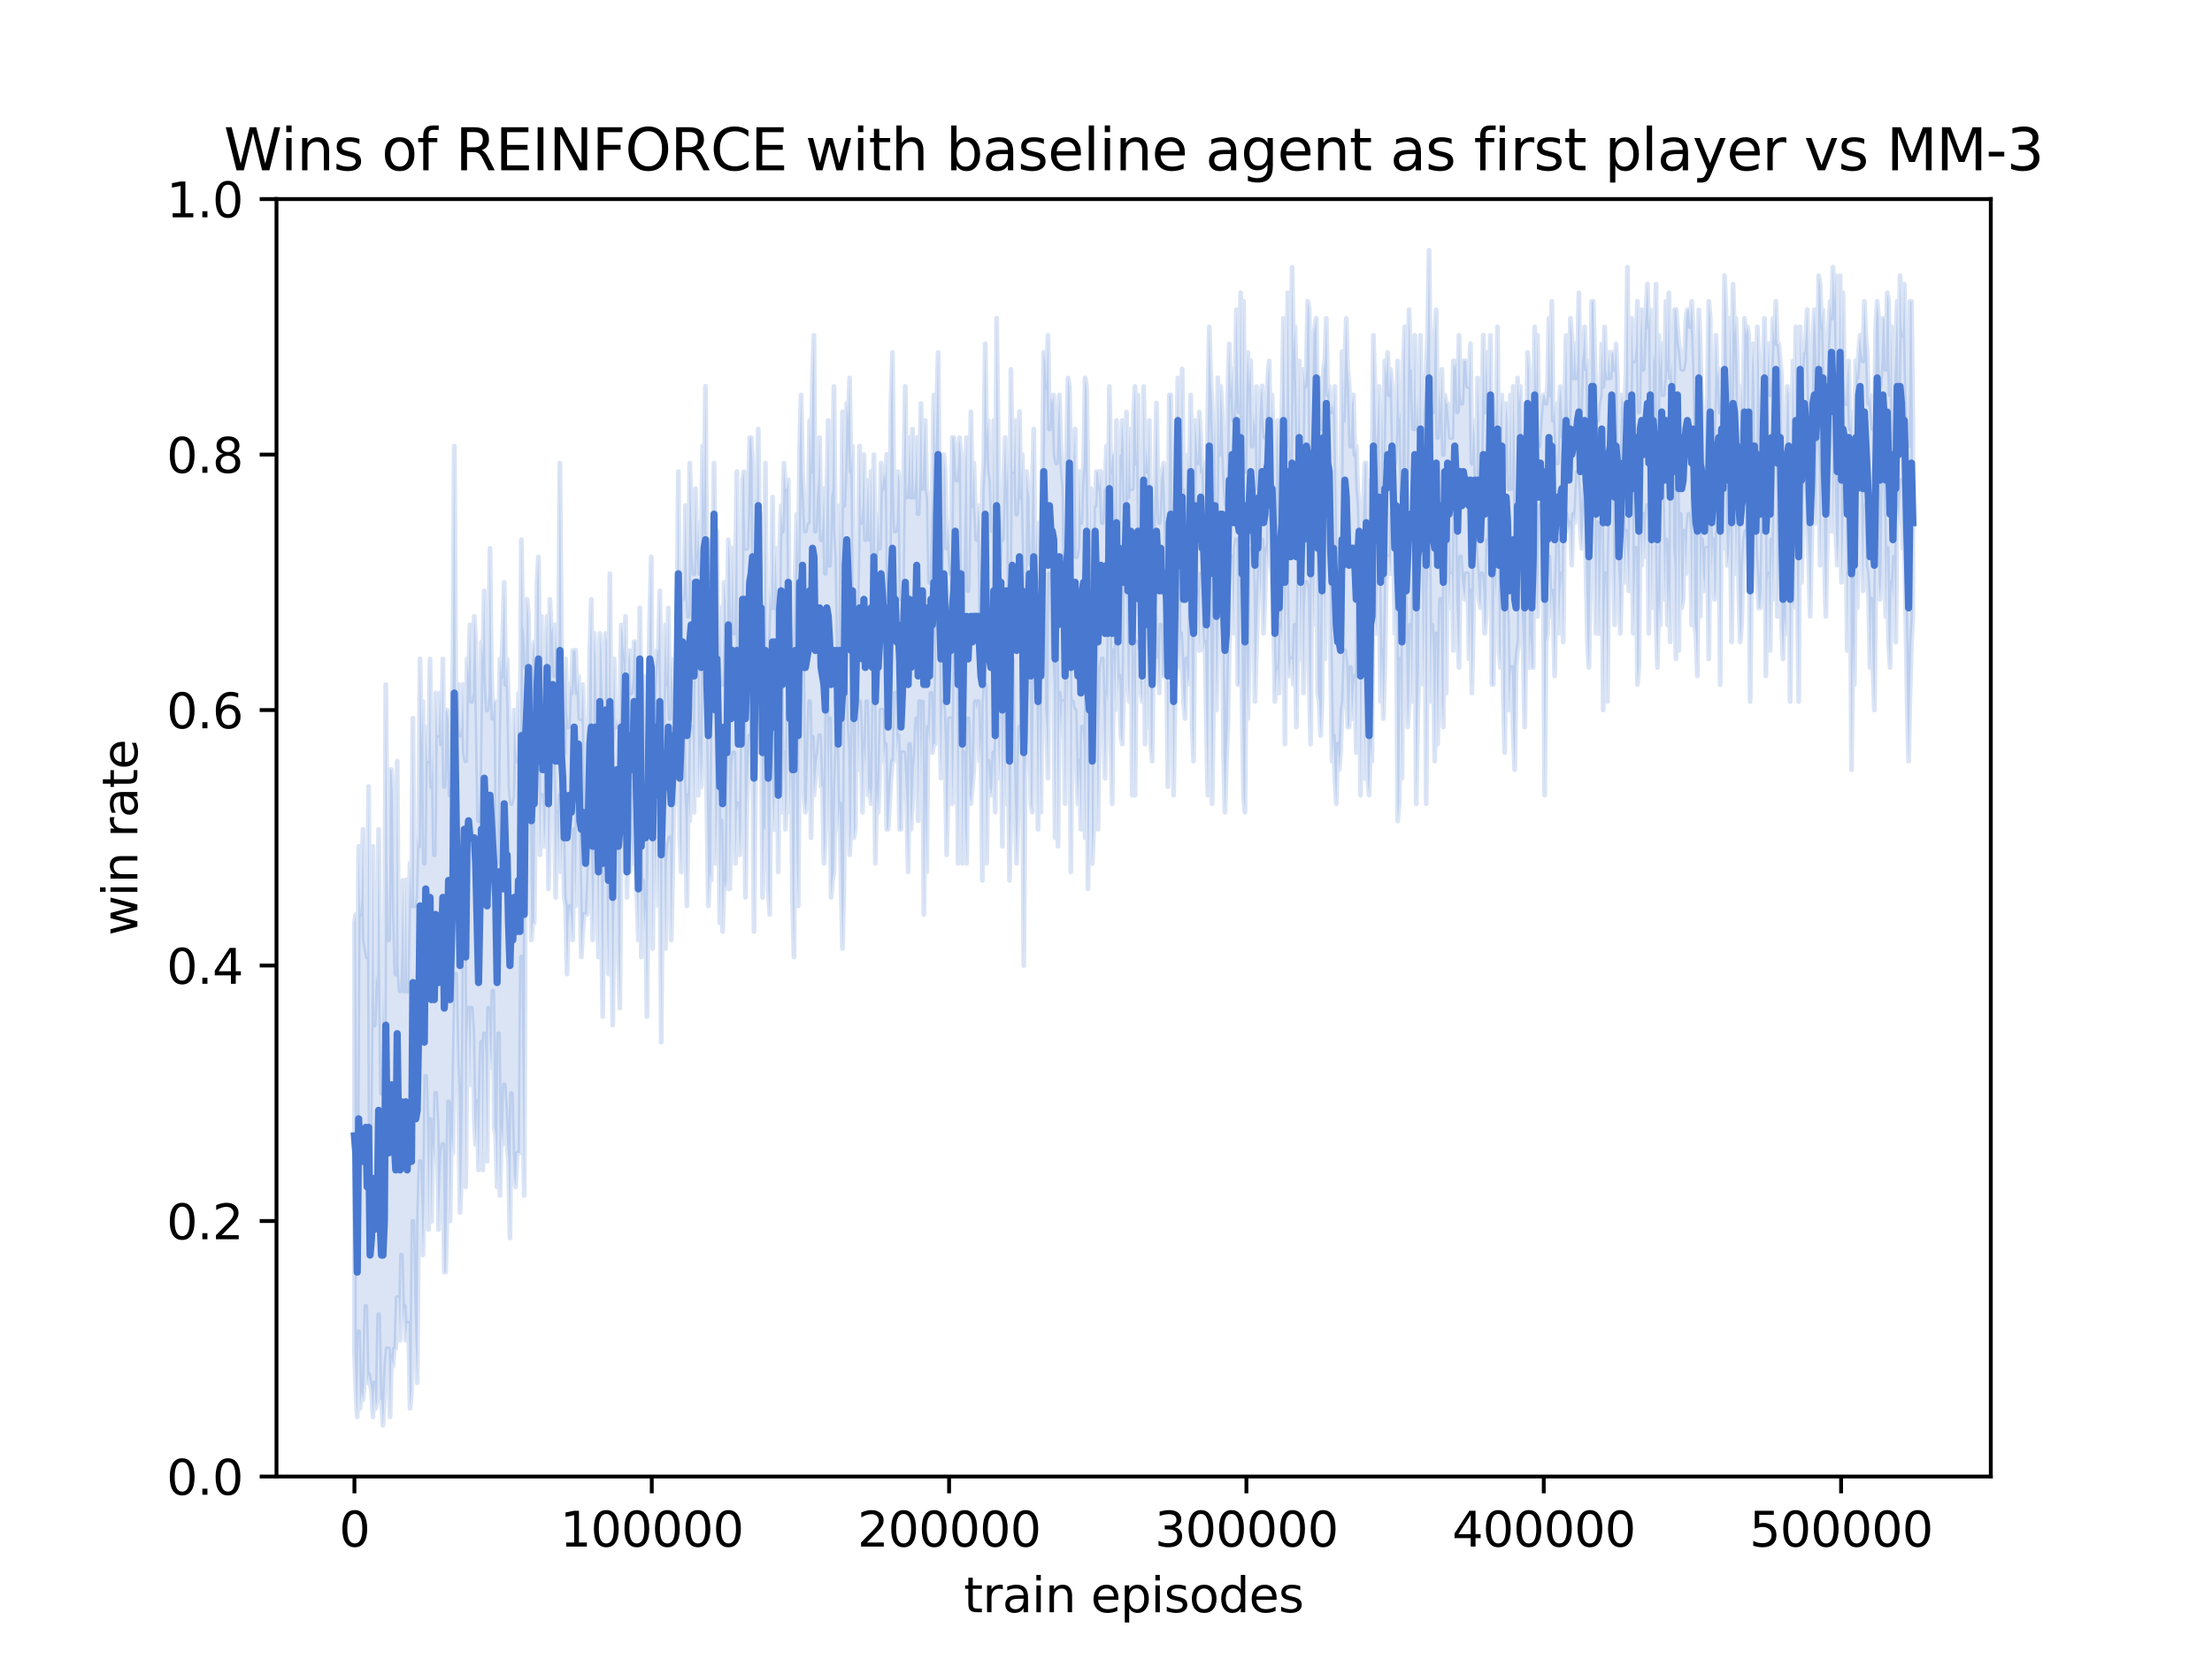 <?xml version="1.0" encoding="utf-8" standalone="no"?>
<!DOCTYPE svg PUBLIC "-//W3C//DTD SVG 1.1//EN"
  "http://www.w3.org/Graphics/SVG/1.1/DTD/svg11.dtd">
<svg xmlns:xlink="http://www.w3.org/1999/xlink" width="460.8pt" height="345.6pt" viewBox="0 0 460.8 345.6" xmlns="http://www.w3.org/2000/svg" version="1.1">
 <defs>
  <style type="text/css">*{stroke-linejoin: round; stroke-linecap: butt}</style>
 </defs>
 <g id="figure_1">
  <g id="patch_1">
   <path d="M 0 345.6 
L 460.8 345.6 
L 460.8 0 
L 0 0 
z
" style="fill: #ffffff"/>
  </g>
  <g id="axes_1">
   <g id="patch_2">
    <path d="M 57.6 307.584 
L 414.72 307.584 
L 414.72 41.472 
L 57.6 41.472 
z
" style="fill: #ffffff"/>
   </g>
   <g id="PolyCollection_1">
    <defs>
     <path id="m3e6be1aff0" d="M 73.833 -153.376 
L 73.833 -64.627 
L 74.12 -55.757 
L 74.417 -50.435 
L 74.715 -68.175 
L 75.012 -52.209 
L 75.309 -55.712 
L 75.607 -53.983 
L 75.904 -57.531 
L 76.201 -73.498 
L 76.499 -57.531 
L 76.796 -59.305 
L 77.093 -57.531 
L 77.391 -55.757 
L 77.688 -50.435 
L 77.985 -57.531 
L 78.282 -52.209 
L 78.58 -53.983 
L 78.877 -71.724 
L 79.174 -53.983 
L 79.472 -53.983 
L 79.769 -48.66 
L 80.066 -53.983 
L 80.364 -61.079 
L 80.661 -64.627 
L 80.958 -64.583 
L 81.256 -50.435 
L 81.553 -62.72 
L 81.85 -61.079 
L 82.148 -64.627 
L 82.445 -64.627 
L 82.742 -75.272 
L 83.039 -75.272 
L 83.337 -66.401 
L 83.634 -84.142 
L 83.931 -69.949 
L 84.229 -73.498 
L 84.526 -66.401 
L 84.823 -69.949 
L 85.121 -69.949 
L 85.418 -52.209 
L 85.715 -55.757 
L 86.013 -91.194 
L 86.31 -73.498 
L 86.607 -64.627 
L 86.905 -57.531 
L 87.202 -93.012 
L 87.499 -103.657 
L 87.796 -94.787 
L 88.094 -84.142 
L 88.391 -94.787 
L 88.688 -121.398 
L 88.986 -108.935 
L 89.283 -89.464 
L 89.58 -112.439 
L 89.878 -91.15 
L 90.175 -107.205 
L 90.472 -103.657 
L 90.77 -117.85 
L 91.067 -110.753 
L 91.364 -89.464 
L 91.662 -98.335 
L 91.959 -105.431 
L 92.256 -107.205 
L 92.553 -80.594 
L 92.851 -80.594 
L 93.148 -94.787 
L 93.445 -116.076 
L 93.743 -91.238 
L 94.04 -108.979 
L 94.337 -105.431 
L 94.635 -126.72 
L 94.932 -142.687 
L 95.229 -124.946 
L 95.527 -117.85 
L 95.824 -93.012 
L 96.121 -100.109 
L 96.419 -114.301 
L 96.716 -155.105 
L 97.013 -98.335 
L 97.31 -128.494 
L 97.608 -135.59 
L 97.905 -119.624 
L 98.202 -135.59 
L 98.5 -130.268 
L 98.797 -112.527 
L 99.094 -107.161 
L 99.392 -116.076 
L 99.689 -101.883 
L 99.986 -116.076 
L 100.284 -128.494 
L 100.581 -101.883 
L 100.878 -130.268 
L 101.175 -124.946 
L 101.473 -103.657 
L 101.77 -135.59 
L 102.067 -126.72 
L 102.365 -123.172 
L 102.662 -139.139 
L 102.959 -110.753 
L 103.257 -108.979 
L 103.554 -98.335 
L 103.851 -130.268 
L 104.149 -96.561 
L 104.446 -110.753 
L 104.743 -107.205 
L 105.041 -119.624 
L 105.338 -114.301 
L 105.635 -107.205 
L 105.932 -103.657 
L 106.23 -87.69 
L 106.527 -117.805 
L 106.824 -105.387 
L 107.122 -100.109 
L 107.419 -98.335 
L 107.716 -105.342 
L 108.014 -105.431 
L 108.311 -105.431 
L 108.608 -146.235 
L 108.906 -116.076 
L 109.203 -96.561 
L 109.5 -176.394 
L 109.798 -174.62 
L 110.095 -197.683 
L 110.392 -178.168 
L 110.689 -149.783 
L 110.987 -153.331 
L 111.284 -153.331 
L 111.581 -181.716 
L 111.879 -185.22 
L 112.176 -187.039 
L 112.473 -167.524 
L 112.771 -179.942 
L 113.068 -178.168 
L 113.365 -169.298 
L 113.663 -174.62 
L 113.96 -195.909 
L 114.257 -160.428 
L 114.555 -176.394 
L 114.852 -187.039 
L 115.149 -190.587 
L 115.446 -179.942 
L 115.744 -158.653 
L 116.041 -176.394 
L 116.338 -163.976 
L 116.636 -179.942 
L 116.933 -163.976 
L 117.23 -176.394 
L 117.528 -158.653 
L 117.825 -156.879 
L 118.122 -142.687 
L 118.42 -153.331 
L 118.717 -156.791 
L 119.014 -153.331 
L 119.312 -149.783 
L 119.609 -172.846 
L 119.906 -156.879 
L 120.203 -176.394 
L 120.501 -178.168 
L 120.798 -162.202 
L 121.095 -146.235 
L 121.393 -151.513 
L 121.69 -155.105 
L 121.987 -155.105 
L 122.285 -155.105 
L 122.582 -162.202 
L 122.879 -172.846 
L 123.177 -165.75 
L 123.474 -149.783 
L 123.771 -162.202 
L 124.069 -179.942 
L 124.366 -165.75 
L 124.663 -146.235 
L 124.96 -183.491 
L 125.258 -155.105 
L 125.555 -133.816 
L 125.852 -169.298 
L 126.15 -181.716 
L 126.447 -153.331 
L 126.744 -142.687 
L 127.042 -178.168 
L 127.339 -163.976 
L 127.636 -132.042 
L 127.934 -155.105 
L 128.231 -163.976 
L 128.528 -172.846 
L 128.825 -146.235 
L 129.123 -135.59 
L 129.42 -172.846 
L 129.717 -172.846 
L 130.015 -176.394 
L 130.312 -190.587 
L 130.609 -158.653 
L 130.907 -178.168 
L 131.204 -163.976 
L 131.501 -171.072 
L 131.799 -165.75 
L 132.096 -190.587 
L 132.393 -165.75 
L 132.691 -158.653 
L 132.988 -149.783 
L 133.285 -195.909 
L 133.582 -146.235 
L 133.88 -162.202 
L 134.177 -151.557 
L 134.474 -156.879 
L 134.772 -133.816 
L 135.069 -167.524 
L 135.366 -201.231 
L 135.664 -185.265 
L 135.961 -148.009 
L 136.258 -176.394 
L 136.556 -160.428 
L 136.853 -178.168 
L 137.15 -156.879 
L 137.448 -176.394 
L 137.745 -128.494 
L 138.042 -171.072 
L 138.339 -169.298 
L 138.637 -148.009 
L 138.934 -165.75 
L 139.231 -169.298 
L 139.529 -171.072 
L 139.826 -149.783 
L 140.123 -163.976 
L 140.421 -178.168 
L 140.718 -178.168 
L 141.015 -188.768 
L 141.313 -204.78 
L 141.61 -171.072 
L 141.907 -163.931 
L 142.205 -203.005 
L 142.502 -181.716 
L 142.799 -174.62 
L 143.096 -156.879 
L 143.394 -179.942 
L 143.691 -174.62 
L 143.988 -194.135 
L 144.286 -192.361 
L 144.583 -176.394 
L 144.88 -199.457 
L 145.178 -218.972 
L 145.475 -179.942 
L 145.772 -190.587 
L 146.07 -181.716 
L 146.367 -188.813 
L 146.664 -224.294 
L 146.962 -203.005 
L 147.259 -178.168 
L 147.556 -156.879 
L 147.853 -163.976 
L 148.151 -162.202 
L 148.448 -199.457 
L 148.745 -226.068 
L 149.043 -165.75 
L 149.34 -174.62 
L 149.637 -185.265 
L 149.935 -153.331 
L 150.232 -174.62 
L 150.529 -151.557 
L 150.827 -162.202 
L 151.124 -160.428 
L 151.421 -162.202 
L 151.719 -194.135 
L 152.016 -160.428 
L 152.313 -176.394 
L 152.61 -187.039 
L 152.908 -188.813 
L 153.205 -165.75 
L 153.502 -176.394 
L 153.8 -178.168 
L 154.097 -167.524 
L 154.394 -172.846 
L 154.692 -195.909 
L 154.989 -197.683 
L 155.286 -158.653 
L 155.584 -178.168 
L 155.881 -185.265 
L 156.178 -192.361 
L 156.475 -188.813 
L 156.773 -195.909 
L 157.07 -151.557 
L 157.367 -183.358 
L 157.665 -201.231 
L 157.962 -224.294 
L 158.259 -188.813 
L 158.557 -199.457 
L 158.854 -158.653 
L 159.151 -172.846 
L 159.449 -172.846 
L 159.746 -188.813 
L 160.043 -160.428 
L 160.341 -155.105 
L 160.638 -190.587 
L 160.935 -179.898 
L 161.232 -172.757 
L 161.53 -188.813 
L 161.827 -197.683 
L 162.124 -163.976 
L 162.422 -206.554 
L 162.719 -204.78 
L 163.016 -176.394 
L 163.314 -188.813 
L 163.611 -172.846 
L 163.908 -179.942 
L 164.206 -203.005 
L 164.503 -176.394 
L 164.8 -187.039 
L 165.098 -158.653 
L 165.395 -146.235 
L 165.692 -192.361 
L 165.989 -165.705 
L 166.287 -156.879 
L 166.584 -197.595 
L 166.881 -188.813 
L 167.179 -211.876 
L 167.476 -179.942 
L 167.773 -176.394 
L 168.071 -178.168 
L 168.368 -188.813 
L 168.665 -199.457 
L 168.963 -171.072 
L 169.26 -192.095 
L 169.557 -179.942 
L 169.855 -183.491 
L 170.152 -187.039 
L 170.449 -188.813 
L 170.746 -192.361 
L 171.044 -181.716 
L 171.341 -181.716 
L 171.638 -165.75 
L 171.936 -171.028 
L 172.233 -199.413 
L 172.53 -172.846 
L 172.828 -195.909 
L 173.125 -158.653 
L 173.422 -162.202 
L 173.72 -163.976 
L 174.017 -181.716 
L 174.314 -190.587 
L 174.612 -172.846 
L 174.909 -178.168 
L 175.206 -162.202 
L 175.503 -148.009 
L 175.801 -160.428 
L 176.098 -203.005 
L 176.395 -194.135 
L 176.693 -188.813 
L 176.99 -167.524 
L 177.287 -172.846 
L 177.585 -195.909 
L 177.882 -171.072 
L 178.179 -172.846 
L 178.477 -206.554 
L 178.774 -185.265 
L 179.071 -199.457 
L 179.368 -190.587 
L 179.666 -176.394 
L 179.963 -190.587 
L 180.26 -185.265 
L 180.558 -199.457 
L 180.855 -179.942 
L 181.152 -181.716 
L 181.45 -178.168 
L 181.747 -181.716 
L 182.044 -204.78 
L 182.342 -165.75 
L 182.639 -181.716 
L 182.936 -176.394 
L 183.234 -183.491 
L 183.531 -197.683 
L 183.828 -197.639 
L 184.125 -187.039 
L 184.423 -190.587 
L 184.72 -172.846 
L 185.017 -172.846 
L 185.315 -178.168 
L 185.612 -183.491 
L 185.909 -187.039 
L 186.207 -187.039 
L 186.504 -201.231 
L 186.801 -188.813 
L 187.099 -192.317 
L 187.396 -172.846 
L 187.693 -172.846 
L 187.991 -188.813 
L 188.288 -188.813 
L 188.585 -183.491 
L 188.882 -178.168 
L 189.18 -163.976 
L 189.477 -190.587 
L 189.774 -172.846 
L 190.072 -178.168 
L 190.369 -185.265 
L 190.666 -188.768 
L 190.964 -195.909 
L 191.261 -174.62 
L 191.558 -199.457 
L 191.856 -183.491 
L 192.153 -199.369 
L 192.45 -155.105 
L 192.748 -179.942 
L 193.045 -163.976 
L 193.342 -194.135 
L 193.639 -190.587 
L 193.937 -201.187 
L 194.234 -188.813 
L 194.531 -190.587 
L 194.829 -190.587 
L 195.126 -213.65 
L 195.423 -229.617 
L 195.721 -197.683 
L 196.018 -183.491 
L 196.315 -199.457 
L 196.613 -197.639 
L 196.91 -187.039 
L 197.207 -167.524 
L 197.505 -181.716 
L 197.802 -195.865 
L 198.099 -195.909 
L 198.396 -178.168 
L 198.694 -190.587 
L 198.991 -218.972 
L 199.288 -201.231 
L 199.586 -165.75 
L 199.883 -201.231 
L 200.18 -195.909 
L 200.478 -165.75 
L 200.775 -188.813 
L 201.072 -172.846 
L 201.37 -165.75 
L 201.667 -195.909 
L 201.964 -179.942 
L 202.262 -178.168 
L 202.559 -181.716 
L 202.856 -185.265 
L 203.153 -199.413 
L 203.451 -197.683 
L 203.748 -199.457 
L 204.045 -187.039 
L 204.343 -192.361 
L 204.64 -162.202 
L 204.937 -199.457 
L 205.235 -203.005 
L 205.532 -165.75 
L 205.829 -187.039 
L 206.127 -181.716 
L 206.424 -179.942 
L 206.721 -181.716 
L 207.018 -188.813 
L 207.316 -176.394 
L 207.613 -201.231 
L 207.91 -192.361 
L 208.208 -183.491 
L 208.505 -201.231 
L 208.802 -169.298 
L 209.1 -197.683 
L 209.397 -178.168 
L 209.694 -203.005 
L 209.992 -194.135 
L 210.289 -162.202 
L 210.586 -176.394 
L 210.884 -208.328 
L 211.181 -187.039 
L 211.478 -176.394 
L 211.775 -165.75 
L 212.073 -176.394 
L 212.37 -194.135 
L 212.667 -188.813 
L 212.965 -197.683 
L 213.262 -144.461 
L 213.559 -183.491 
L 213.857 -190.587 
L 214.154 -190.587 
L 214.451 -208.328 
L 214.749 -178.168 
L 215.046 -176.394 
L 215.343 -199.457 
L 215.641 -210.102 
L 215.938 -197.639 
L 216.235 -172.846 
L 216.532 -201.231 
L 216.83 -176.394 
L 217.127 -203.005 
L 217.424 -226.068 
L 217.722 -197.683 
L 218.019 -194.135 
L 218.316 -183.491 
L 218.614 -226.068 
L 218.911 -208.239 
L 219.208 -208.328 
L 219.506 -203.005 
L 219.803 -171.072 
L 220.1 -210.102 
L 220.398 -169.298 
L 220.695 -201.231 
L 220.992 -192.361 
L 221.289 -199.457 
L 221.587 -199.457 
L 221.884 -178.168 
L 222.181 -206.554 
L 222.479 -194.135 
L 222.776 -231.391 
L 223.073 -163.976 
L 223.371 -199.457 
L 223.668 -197.683 
L 223.965 -197.683 
L 224.263 -185.265 
L 224.56 -178.168 
L 224.857 -187.039 
L 225.155 -172.846 
L 225.452 -194.135 
L 225.749 -190.587 
L 226.046 -171.072 
L 226.344 -204.78 
L 226.641 -160.428 
L 226.938 -178.168 
L 227.236 -203.005 
L 227.533 -165.705 
L 227.83 -172.802 
L 228.128 -229.617 
L 228.425 -195.909 
L 228.722 -172.846 
L 229.02 -194.135 
L 229.317 -206.554 
L 229.614 -208.328 
L 229.911 -195.909 
L 230.209 -183.491 
L 230.506 -201.231 
L 230.803 -199.413 
L 231.101 -222.52 
L 231.398 -190.587 
L 231.695 -178.168 
L 231.993 -210.102 
L 232.29 -197.683 
L 232.587 -213.65 
L 232.885 -201.231 
L 233.182 -204.78 
L 233.479 -192.361 
L 233.777 -190.587 
L 234.074 -201.231 
L 234.371 -224.294 
L 234.668 -220.746 
L 234.966 -203.005 
L 235.263 -199.457 
L 235.56 -226.068 
L 235.858 -179.942 
L 236.155 -208.328 
L 236.452 -179.942 
L 236.75 -211.876 
L 237.047 -210.102 
L 237.344 -210.102 
L 237.642 -201.231 
L 237.939 -199.457 
L 238.236 -224.294 
L 238.534 -190.587 
L 238.831 -217.198 
L 239.128 -194.135 
L 239.425 -229.617 
L 239.723 -190.587 
L 240.02 -187.039 
L 240.317 -211.876 
L 240.615 -217.198 
L 240.912 -208.328 
L 241.209 -208.328 
L 241.507 -201.231 
L 241.804 -215.424 
L 242.101 -204.78 
L 242.399 -204.735 
L 242.696 -211.876 
L 242.993 -208.328 
L 243.291 -181.716 
L 243.588 -211.876 
L 243.885 -215.424 
L 244.182 -211.876 
L 244.48 -179.942 
L 244.777 -199.413 
L 245.074 -222.52 
L 245.372 -249.132 
L 245.669 -206.554 
L 245.966 -213.65 
L 246.264 -206.554 
L 246.561 -199.457 
L 246.858 -195.909 
L 247.156 -208.328 
L 247.453 -203.005 
L 247.75 -204.735 
L 248.048 -227.843 
L 248.345 -194.135 
L 248.642 -187.039 
L 248.939 -220.746 
L 249.237 -217.198 
L 249.534 -222.52 
L 249.831 -210.102 
L 250.129 -226.068 
L 250.426 -215.424 
L 250.723 -210.102 
L 251.021 -211.876 
L 251.318 -194.135 
L 251.615 -179.942 
L 251.913 -229.617 
L 252.21 -203.005 
L 252.507 -178.168 
L 252.805 -199.457 
L 253.102 -226.068 
L 253.399 -197.683 
L 253.696 -210.102 
L 253.994 -222.52 
L 254.291 -213.65 
L 254.588 -222.52 
L 254.886 -188.813 
L 255.183 -176.394 
L 255.48 -187.039 
L 255.778 -194.135 
L 256.075 -211.876 
L 256.372 -222.52 
L 256.67 -229.617 
L 256.967 -213.65 
L 257.264 -231.391 
L 257.561 -233.165 
L 257.859 -203.005 
L 258.156 -202.961 
L 258.453 -227.843 
L 258.751 -199.457 
L 259.048 -179.942 
L 259.345 -176.394 
L 259.643 -211.876 
L 259.94 -195.909 
L 260.237 -208.328 
L 260.535 -227.843 
L 260.832 -231.391 
L 261.129 -222.52 
L 261.427 -199.457 
L 261.724 -210.102 
L 262.021 -218.972 
L 262.318 -227.843 
L 262.616 -220.746 
L 262.913 -233.165 
L 263.21 -213.65 
L 263.508 -220.746 
L 263.805 -231.391 
L 264.102 -227.843 
L 264.4 -245.583 
L 264.697 -229.617 
L 264.994 -224.294 
L 265.292 -217.198 
L 265.589 -199.457 
L 265.886 -204.78 
L 266.184 -206.554 
L 266.481 -201.231 
L 266.778 -215.424 
L 267.075 -211.876 
L 267.373 -236.713 
L 267.67 -190.587 
L 267.967 -231.391 
L 268.265 -210.102 
L 268.562 -204.78 
L 268.859 -208.328 
L 269.157 -208.328 
L 269.454 -203.005 
L 269.751 -215.38 
L 270.049 -194.135 
L 270.346 -211.876 
L 270.643 -233.165 
L 270.941 -208.328 
L 271.238 -227.843 
L 271.535 -201.231 
L 271.832 -218.972 
L 272.13 -224.294 
L 272.427 -222.52 
L 272.724 -204.691 
L 273.022 -190.587 
L 273.319 -229.617 
L 273.616 -215.424 
L 273.914 -231.391 
L 274.211 -249.132 
L 274.508 -201.187 
L 274.806 -199.457 
L 275.103 -192.361 
L 275.4 -199.457 
L 275.698 -240.261 
L 275.995 -208.328 
L 276.292 -245.583 
L 276.589 -233.165 
L 276.887 -229.617 
L 277.184 -208.328 
L 277.481 -187.039 
L 277.779 -192.361 
L 278.076 -183.402 
L 278.373 -178.168 
L 278.671 -190.587 
L 278.968 -185.265 
L 279.265 -188.813 
L 279.563 -197.683 
L 279.86 -199.457 
L 280.157 -210.102 
L 280.454 -206.554 
L 280.752 -194.135 
L 281.049 -194.135 
L 281.346 -206.554 
L 281.644 -195.909 
L 281.941 -201.187 
L 282.238 -204.78 
L 282.536 -188.813 
L 282.833 -215.424 
L 283.13 -229.617 
L 283.428 -179.942 
L 283.725 -206.554 
L 284.022 -217.198 
L 284.32 -183.491 
L 284.617 -224.294 
L 284.914 -183.491 
L 285.211 -179.942 
L 285.509 -190.587 
L 285.806 -187.039 
L 286.103 -229.617 
L 286.401 -220.746 
L 286.698 -213.65 
L 286.995 -224.294 
L 287.293 -224.294 
L 287.59 -199.457 
L 287.887 -210.102 
L 288.185 -195.909 
L 288.482 -206.554 
L 288.779 -224.294 
L 289.077 -229.617 
L 289.374 -229.617 
L 289.671 -226.068 
L 289.968 -238.487 
L 290.266 -233.165 
L 290.563 -213.65 
L 290.86 -222.52 
L 291.158 -174.576 
L 291.455 -178.168 
L 291.752 -208.328 
L 292.05 -183.491 
L 292.347 -220.746 
L 292.644 -226.068 
L 292.942 -208.328 
L 293.239 -194.135 
L 293.536 -199.457 
L 293.834 -215.424 
L 294.131 -199.457 
L 294.428 -220.746 
L 294.725 -227.843 
L 295.023 -178.168 
L 295.32 -195.909 
L 295.617 -206.554 
L 295.915 -243.809 
L 296.212 -222.52 
L 296.509 -203.005 
L 296.807 -227.843 
L 297.104 -178.168 
L 297.401 -222.52 
L 297.699 -231.391 
L 297.996 -199.457 
L 298.293 -215.424 
L 298.591 -206.554 
L 298.888 -187.039 
L 299.185 -213.561 
L 299.482 -190.587 
L 299.78 -206.554 
L 300.077 -220.746 
L 300.374 -199.457 
L 300.672 -194.135 
L 300.969 -236.713 
L 301.266 -201.231 
L 301.564 -238.487 
L 301.861 -218.972 
L 302.158 -226.068 
L 302.456 -226.068 
L 302.753 -210.102 
L 303.05 -240.217 
L 303.348 -220.746 
L 303.645 -213.65 
L 303.942 -206.554 
L 304.239 -229.617 
L 304.537 -224.294 
L 304.834 -222.52 
L 305.131 -220.746 
L 305.429 -226.068 
L 305.726 -226.068 
L 306.023 -208.328 
L 306.321 -222.52 
L 306.618 -201.231 
L 306.915 -215.424 
L 307.213 -234.939 
L 307.51 -229.617 
L 307.807 -226.068 
L 308.104 -220.746 
L 308.402 -218.972 
L 308.699 -226.068 
L 308.996 -222.52 
L 309.294 -213.65 
L 309.591 -217.198 
L 309.888 -233.165 
L 310.186 -227.843 
L 310.483 -252.68 
L 310.78 -203.005 
L 311.078 -203.005 
L 311.375 -226.068 
L 311.672 -220.746 
L 311.97 -236.713 
L 312.267 -210.102 
L 312.564 -206.554 
L 312.861 -240.261 
L 313.159 -201.231 
L 313.456 -188.813 
L 313.753 -224.294 
L 314.051 -215.424 
L 314.348 -197.683 
L 314.645 -204.78 
L 314.943 -206.554 
L 315.24 -192.361 
L 315.537 -185.265 
L 315.835 -206.554 
L 316.132 -210.102 
L 316.429 -211.876 
L 316.727 -243.809 
L 317.024 -217.198 
L 317.321 -210.102 
L 317.618 -194.135 
L 317.916 -211.876 
L 318.213 -250.906 
L 318.51 -206.554 
L 318.808 -213.65 
L 319.105 -206.554 
L 319.402 -206.554 
L 319.7 -252.68 
L 319.997 -224.294 
L 320.294 -217.198 
L 320.592 -231.391 
L 320.889 -240.261 
L 321.186 -226.068 
L 321.484 -226.068 
L 321.781 -179.942 
L 322.078 -211.876 
L 322.375 -213.65 
L 322.673 -229.617 
L 322.97 -217.198 
L 323.267 -222.52 
L 323.565 -217.198 
L 323.862 -204.78 
L 324.159 -222.52 
L 324.457 -233.165 
L 324.754 -213.65 
L 325.051 -222.52 
L 325.349 -226.068 
L 325.646 -211.876 
L 325.943 -238.487 
L 326.241 -238.487 
L 326.538 -236.713 
L 326.835 -234.939 
L 327.132 -236.713 
L 327.43 -227.843 
L 327.727 -238.487 
L 328.024 -236.713 
L 328.322 -240.261 
L 328.619 -247.357 
L 328.916 -242.035 
L 329.214 -234.939 
L 329.511 -231.391 
L 329.808 -236.713 
L 330.106 -243.809 
L 330.403 -226.068 
L 330.7 -211.831 
L 330.998 -206.554 
L 331.295 -222.52 
L 331.592 -240.261 
L 331.889 -250.906 
L 332.187 -229.617 
L 332.484 -213.65 
L 332.781 -236.713 
L 333.079 -213.65 
L 333.376 -224.294 
L 333.673 -236.713 
L 333.971 -197.683 
L 334.268 -218.972 
L 334.565 -226.068 
L 334.863 -199.457 
L 335.16 -229.617 
L 335.457 -240.261 
L 335.754 -252.68 
L 336.052 -229.617 
L 336.349 -215.424 
L 336.646 -233.165 
L 336.944 -229.617 
L 337.241 -224.294 
L 337.538 -213.65 
L 337.836 -224.294 
L 338.133 -238.487 
L 338.43 -224.294 
L 338.728 -234.939 
L 339.025 -229.617 
L 339.322 -222.52 
L 339.62 -238.487 
L 339.917 -247.357 
L 340.214 -213.65 
L 340.511 -222.52 
L 340.809 -231.391 
L 341.106 -203.005 
L 341.403 -206.554 
L 341.701 -236.713 
L 341.998 -227.843 
L 342.295 -238.487 
L 342.593 -229.617 
L 342.89 -236.669 
L 343.187 -240.261 
L 343.485 -213.65 
L 343.782 -245.583 
L 344.079 -218.972 
L 344.377 -240.261 
L 344.674 -238.487 
L 344.971 -217.198 
L 345.268 -206.554 
L 345.566 -220.746 
L 345.863 -215.38 
L 346.16 -249.087 
L 346.458 -236.713 
L 346.755 -220.746 
L 347.052 -233.165 
L 347.35 -215.424 
L 347.647 -224.294 
L 347.944 -211.876 
L 348.242 -259.776 
L 348.539 -231.391 
L 348.836 -227.843 
L 349.134 -208.328 
L 349.431 -247.313 
L 349.728 -210.102 
L 350.025 -238.487 
L 350.323 -218.928 
L 350.62 -220.746 
L 350.917 -234.939 
L 351.215 -226.068 
L 351.512 -234.939 
L 351.809 -238.487 
L 352.107 -234.939 
L 352.404 -215.424 
L 352.701 -242.035 
L 352.999 -215.424 
L 353.296 -213.65 
L 353.593 -204.78 
L 353.891 -249.132 
L 354.188 -217.198 
L 354.485 -233.165 
L 354.782 -226.068 
L 355.08 -222.52 
L 355.377 -231.391 
L 355.674 -231.391 
L 355.972 -208.328 
L 356.269 -236.713 
L 356.566 -226.068 
L 356.864 -233.165 
L 357.161 -220.746 
L 357.458 -222.52 
L 357.756 -236.713 
L 358.053 -240.261 
L 358.35 -202.961 
L 358.647 -247.357 
L 358.945 -231.391 
L 359.242 -252.68 
L 359.539 -236.713 
L 359.837 -227.798 
L 360.134 -229.617 
L 360.431 -236.713 
L 360.729 -211.876 
L 361.026 -238.487 
L 361.323 -247.357 
L 361.621 -226.068 
L 361.918 -240.261 
L 362.215 -222.52 
L 362.513 -211.876 
L 362.81 -215.424 
L 363.107 -227.843 
L 363.404 -233.12 
L 363.702 -234.939 
L 363.999 -231.346 
L 364.296 -243.809 
L 364.594 -199.457 
L 364.891 -227.843 
L 365.188 -231.391 
L 365.486 -238.487 
L 365.783 -229.617 
L 366.08 -224.25 
L 366.378 -218.928 
L 366.675 -218.972 
L 366.972 -222.52 
L 367.27 -240.261 
L 367.567 -256.228 
L 367.864 -204.78 
L 368.161 -224.294 
L 368.459 -226.068 
L 368.756 -210.102 
L 369.053 -233.165 
L 369.351 -220.746 
L 369.648 -238.487 
L 369.945 -258.002 
L 370.243 -217.198 
L 370.54 -233.165 
L 370.837 -238.487 
L 371.135 -215.424 
L 371.432 -208.328 
L 371.729 -217.198 
L 372.027 -213.65 
L 372.324 -242.035 
L 372.621 -238.487 
L 372.918 -199.457 
L 373.216 -222.52 
L 373.513 -218.972 
L 373.81 -220.746 
L 374.108 -238.487 
L 374.405 -222.52 
L 374.702 -199.457 
L 375 -261.55 
L 375.297 -224.294 
L 375.594 -240.261 
L 375.892 -245.583 
L 376.189 -238.487 
L 376.486 -234.939 
L 376.784 -229.617 
L 377.081 -217.198 
L 377.378 -231.346 
L 377.675 -243.809 
L 377.973 -245.583 
L 378.27 -236.624 
L 378.567 -254.454 
L 378.865 -249.132 
L 379.162 -227.843 
L 379.459 -242.035 
L 379.757 -245.583 
L 380.054 -229.617 
L 380.351 -217.198 
L 380.649 -233.076 
L 380.946 -252.68 
L 381.243 -234.939 
L 381.541 -265.098 
L 381.838 -234.939 
L 382.135 -250.906 
L 382.432 -234.939 
L 382.73 -227.843 
L 383.027 -233.165 
L 383.324 -252.635 
L 383.622 -224.294 
L 383.919 -233.165 
L 384.216 -245.583 
L 384.514 -240.261 
L 384.811 -210.102 
L 385.108 -238.487 
L 385.406 -233.165 
L 385.703 -185.265 
L 386 -211.876 
L 386.297 -203.005 
L 386.595 -238.487 
L 386.892 -218.972 
L 387.189 -254.454 
L 387.487 -254.454 
L 387.784 -234.939 
L 388.081 -222.52 
L 388.379 -240.261 
L 388.676 -227.843 
L 388.973 -226.068 
L 389.271 -220.746 
L 389.568 -206.554 
L 389.865 -220.746 
L 390.163 -206.554 
L 390.46 -197.683 
L 390.757 -224.294 
L 391.054 -252.68 
L 391.352 -224.25 
L 391.649 -220.746 
L 391.946 -226.068 
L 392.244 -247.357 
L 392.541 -236.669 
L 392.838 -217.154 
L 393.136 -231.391 
L 393.433 -211.876 
L 393.73 -206.554 
L 394.028 -224.294 
L 394.325 -220.746 
L 394.622 -229.617 
L 394.92 -211.831 
L 395.217 -240.261 
L 395.514 -236.713 
L 395.811 -242.035 
L 396.109 -245.583 
L 396.406 -231.391 
L 396.703 -234.939 
L 397.001 -217.198 
L 397.298 -199.457 
L 397.595 -187.039 
L 397.893 -201.231 
L 398.19 -211.876 
L 398.487 -217.198 
L 398.487 -258.002 
L 398.487 -258.002 
L 398.19 -282.839 
L 397.893 -282.839 
L 397.595 -252.68 
L 397.298 -256.228 
L 397.001 -270.42 
L 396.703 -286.387 
L 396.406 -275.743 
L 396.109 -277.517 
L 395.811 -288.161 
L 395.514 -263.324 
L 395.217 -282.839 
L 394.92 -273.969 
L 394.622 -266.872 
L 394.325 -250.906 
L 394.028 -277.517 
L 393.73 -263.324 
L 393.433 -282.839 
L 393.136 -284.613 
L 392.838 -268.646 
L 392.541 -279.291 
L 392.244 -279.291 
L 391.946 -270.42 
L 391.649 -265.098 
L 391.352 -279.291 
L 391.054 -282.839 
L 390.757 -277.517 
L 390.46 -256.228 
L 390.163 -256.228 
L 389.865 -259.776 
L 389.568 -263.324 
L 389.271 -261.55 
L 388.973 -272.195 
L 388.676 -275.743 
L 388.379 -282.839 
L 388.081 -270.42 
L 387.784 -272.195 
L 387.487 -275.743 
L 387.189 -272.195 
L 386.892 -266.872 
L 386.595 -270.42 
L 386.297 -250.906 
L 386 -243.809 
L 385.703 -259.776 
L 385.406 -256.228 
L 385.108 -270.42 
L 384.811 -266.872 
L 384.514 -261.55 
L 384.216 -266.872 
L 383.919 -284.613 
L 383.622 -261.55 
L 383.324 -288.161 
L 383.027 -266.872 
L 382.73 -263.324 
L 382.432 -288.161 
L 382.135 -282.839 
L 381.838 -289.935 
L 381.541 -279.291 
L 381.243 -282.839 
L 380.946 -277.517 
L 380.649 -270.42 
L 380.351 -259.776 
L 380.054 -266.872 
L 379.757 -281.065 
L 379.459 -277.517 
L 379.162 -286.387 
L 378.865 -288.161 
L 378.567 -265.098 
L 378.27 -275.743 
L 377.973 -281.065 
L 377.675 -275.743 
L 377.378 -259.776 
L 377.081 -254.454 
L 376.784 -266.872 
L 376.486 -281.109 
L 376.189 -275.743 
L 375.892 -272.195 
L 375.594 -272.195 
L 375.297 -266.872 
L 375 -277.517 
L 374.702 -249.132 
L 374.405 -254.454 
L 374.108 -277.517 
L 373.81 -249.132 
L 373.513 -270.42 
L 373.216 -252.68 
L 372.918 -242.035 
L 372.621 -263.324 
L 372.324 -265.098 
L 372.027 -252.68 
L 371.729 -240.261 
L 371.432 -233.209 
L 371.135 -266.917 
L 370.837 -270.42 
L 370.54 -273.969 
L 370.243 -273.969 
L 369.945 -282.839 
L 369.648 -273.969 
L 369.351 -279.291 
L 369.053 -270.42 
L 368.756 -263.324 
L 368.459 -273.969 
L 368.161 -266.872 
L 367.864 -266.917 
L 367.567 -279.291 
L 367.27 -268.646 
L 366.972 -258.002 
L 366.675 -254.454 
L 366.378 -270.42 
L 366.08 -277.517 
L 365.783 -240.261 
L 365.486 -265.098 
L 365.188 -273.969 
L 364.891 -266.872 
L 364.594 -245.583 
L 364.296 -275.743 
L 363.999 -277.517 
L 363.702 -275.743 
L 363.404 -279.291 
L 363.107 -258.002 
L 362.81 -265.098 
L 362.513 -258.002 
L 362.215 -252.724 
L 361.918 -270.465 
L 361.621 -279.291 
L 361.323 -275.743 
L 361.026 -286.387 
L 360.729 -261.55 
L 360.431 -279.335 
L 360.134 -259.776 
L 359.837 -266.917 
L 359.539 -281.065 
L 359.242 -288.161 
L 358.945 -256.228 
L 358.647 -266.872 
L 358.35 -259.776 
L 358.053 -268.646 
L 357.756 -266.872 
L 357.458 -275.743 
L 357.161 -261.55 
L 356.864 -250.906 
L 356.566 -242.035 
L 356.269 -279.335 
L 355.972 -282.839 
L 355.674 -263.324 
L 355.377 -258.002 
L 355.08 -247.357 
L 354.782 -258.002 
L 354.485 -261.55 
L 354.188 -273.969 
L 353.891 -281.065 
L 353.593 -261.55 
L 353.296 -254.454 
L 352.999 -268.646 
L 352.701 -277.517 
L 352.404 -282.839 
L 352.107 -277.517 
L 351.809 -281.109 
L 351.512 -281.065 
L 351.215 -279.291 
L 350.917 -270.42 
L 350.62 -268.646 
L 350.323 -268.691 
L 350.025 -272.195 
L 349.728 -273.969 
L 349.431 -277.517 
L 349.134 -281.154 
L 348.836 -281.065 
L 348.539 -258.002 
L 348.242 -270.42 
L 347.944 -266.917 
L 347.647 -284.613 
L 347.35 -268.646 
L 347.052 -282.839 
L 346.755 -266.872 
L 346.458 -263.324 
L 346.16 -273.969 
L 345.863 -268.646 
L 345.566 -275.743 
L 345.268 -254.454 
L 344.971 -286.387 
L 344.674 -270.42 
L 344.377 -272.195 
L 344.079 -247.357 
L 343.782 -281.065 
L 343.485 -277.517 
L 343.187 -286.432 
L 342.89 -281.065 
L 342.593 -277.517 
L 342.295 -268.646 
L 341.998 -281.065 
L 341.701 -275.743 
L 341.403 -259.776 
L 341.106 -282.839 
L 340.809 -273.969 
L 340.511 -270.42 
L 340.214 -270.465 
L 339.917 -279.291 
L 339.62 -259.776 
L 339.322 -254.454 
L 339.025 -289.935 
L 338.728 -268.646 
L 338.43 -258.002 
L 338.133 -261.55 
L 337.836 -263.324 
L 337.538 -256.228 
L 337.241 -234.983 
L 336.944 -266.872 
L 336.646 -273.969 
L 336.349 -268.646 
L 336.052 -272.195 
L 335.754 -272.195 
L 335.457 -266.872 
L 335.16 -272.195 
L 334.863 -266.872 
L 334.565 -268.646 
L 334.268 -277.517 
L 333.971 -265.098 
L 333.673 -273.969 
L 333.376 -263.324 
L 333.079 -261.55 
L 332.781 -258.002 
L 332.484 -261.55 
L 332.187 -272.195 
L 331.889 -282.839 
L 331.592 -282.839 
L 331.295 -252.68 
L 330.998 -252.68 
L 330.7 -270.42 
L 330.403 -268.691 
L 330.106 -277.517 
L 329.808 -272.195 
L 329.511 -270.42 
L 329.214 -258.002 
L 328.916 -284.613 
L 328.619 -270.42 
L 328.322 -266.872 
L 328.024 -273.969 
L 327.727 -266.872 
L 327.43 -275.743 
L 327.132 -279.291 
L 326.835 -254.454 
L 326.538 -261.55 
L 326.241 -275.743 
L 325.943 -261.55 
L 325.646 -254.454 
L 325.349 -261.55 
L 325.051 -265.098 
L 324.754 -261.55 
L 324.457 -249.132 
L 324.159 -254.454 
L 323.862 -261.55 
L 323.565 -258.002 
L 323.267 -282.839 
L 322.97 -263.324 
L 322.673 -279.291 
L 322.375 -265.098 
L 322.078 -261.55 
L 321.781 -263.324 
L 321.484 -263.324 
L 321.186 -261.55 
L 320.889 -258.002 
L 320.592 -252.68 
L 320.294 -275.743 
L 319.997 -263.324 
L 319.7 -277.517 
L 319.402 -254.454 
L 319.105 -231.391 
L 318.808 -249.132 
L 318.51 -268.691 
L 318.213 -272.195 
L 317.916 -234.939 
L 317.618 -236.713 
L 317.321 -256.228 
L 317.024 -254.454 
L 316.727 -265.098 
L 316.429 -261.55 
L 316.132 -266.872 
L 315.835 -231.391 
L 315.537 -254.454 
L 315.24 -265.098 
L 314.943 -243.809 
L 314.645 -263.324 
L 314.348 -243.809 
L 314.051 -258.002 
L 313.753 -261.55 
L 313.456 -250.906 
L 313.159 -245.583 
L 312.861 -263.324 
L 312.564 -259.776 
L 312.267 -242.035 
L 311.97 -277.517 
L 311.672 -258.002 
L 311.375 -263.324 
L 311.078 -252.68 
L 310.78 -247.357 
L 310.483 -275.743 
L 310.186 -263.324 
L 309.888 -263.324 
L 309.591 -272.195 
L 309.294 -259.776 
L 308.996 -275.787 
L 308.699 -259.776 
L 308.402 -242.035 
L 308.104 -258.002 
L 307.807 -266.872 
L 307.51 -243.854 
L 307.213 -254.454 
L 306.915 -258.002 
L 306.618 -249.132 
L 306.321 -273.969 
L 306.023 -265.098 
L 305.726 -265.098 
L 305.429 -270.42 
L 305.131 -270.42 
L 304.834 -270.42 
L 304.537 -261.55 
L 304.239 -263.369 
L 303.942 -275.743 
L 303.645 -259.776 
L 303.348 -270.42 
L 303.05 -268.646 
L 302.753 -270.42 
L 302.456 -254.454 
L 302.158 -254.454 
L 301.861 -258.002 
L 301.564 -261.55 
L 301.266 -261.55 
L 300.969 -263.324 
L 300.672 -250.906 
L 300.374 -268.646 
L 300.077 -259.776 
L 299.78 -265.098 
L 299.482 -254.454 
L 299.185 -281.065 
L 298.888 -275.743 
L 298.591 -259.776 
L 298.293 -263.324 
L 297.996 -266.872 
L 297.699 -293.484 
L 297.401 -275.743 
L 297.104 -268.691 
L 296.807 -263.324 
L 296.509 -259.776 
L 296.212 -242.035 
L 295.915 -275.743 
L 295.617 -254.454 
L 295.32 -263.324 
L 295.023 -256.228 
L 294.725 -275.743 
L 294.428 -256.272 
L 294.131 -268.646 
L 293.834 -268.646 
L 293.536 -281.065 
L 293.239 -265.098 
L 292.942 -238.487 
L 292.644 -277.517 
L 292.347 -270.465 
L 292.05 -242.035 
L 291.752 -259.776 
L 291.455 -258.002 
L 291.158 -270.42 
L 290.86 -256.228 
L 290.563 -249.132 
L 290.266 -250.95 
L 289.968 -265.098 
L 289.671 -268.646 
L 289.374 -263.324 
L 289.077 -272.195 
L 288.779 -266.917 
L 288.482 -270.42 
L 288.185 -249.132 
L 287.887 -261.55 
L 287.59 -242.035 
L 287.293 -265.098 
L 286.995 -258.002 
L 286.698 -252.68 
L 286.401 -265.098 
L 286.103 -275.743 
L 285.806 -245.583 
L 285.509 -245.583 
L 285.211 -201.231 
L 284.914 -220.746 
L 284.617 -249.132 
L 284.32 -249.132 
L 284.022 -240.261 
L 283.725 -231.391 
L 283.428 -227.843 
L 283.13 -240.261 
L 282.833 -243.809 
L 282.536 -252.68 
L 282.238 -250.906 
L 281.941 -263.324 
L 281.644 -261.55 
L 281.346 -252.68 
L 281.049 -265.098 
L 280.752 -268.646 
L 280.454 -279.291 
L 280.157 -270.42 
L 279.86 -258.002 
L 279.563 -272.328 
L 279.265 -227.843 
L 278.968 -234.939 
L 278.671 -229.617 
L 278.373 -245.583 
L 278.076 -265.098 
L 277.779 -259.776 
L 277.481 -261.55 
L 277.184 -259.776 
L 276.887 -265.098 
L 276.589 -263.324 
L 276.292 -279.291 
L 275.995 -270.42 
L 275.698 -268.646 
L 275.4 -256.228 
L 275.103 -266.872 
L 274.806 -263.324 
L 274.508 -258.002 
L 274.211 -279.335 
L 273.914 -277.561 
L 273.616 -275.743 
L 273.319 -261.55 
L 273.022 -247.357 
L 272.724 -281.065 
L 272.427 -282.839 
L 272.13 -268.646 
L 271.832 -265.098 
L 271.535 -268.646 
L 271.238 -243.809 
L 270.941 -243.809 
L 270.643 -270.42 
L 270.346 -250.906 
L 270.049 -265.098 
L 269.751 -277.517 
L 269.454 -272.195 
L 269.157 -289.935 
L 268.859 -249.132 
L 268.562 -261.55 
L 268.265 -284.613 
L 267.967 -252.68 
L 267.67 -259.776 
L 267.373 -279.291 
L 267.075 -261.55 
L 266.778 -250.906 
L 266.481 -236.713 
L 266.184 -258.002 
L 265.886 -252.68 
L 265.589 -226.068 
L 265.292 -252.68 
L 264.994 -263.324 
L 264.697 -250.906 
L 264.4 -270.42 
L 264.102 -266.917 
L 263.805 -259.776 
L 263.508 -254.454 
L 263.21 -258.002 
L 262.913 -265.187 
L 262.616 -263.324 
L 262.318 -258.002 
L 262.021 -243.809 
L 261.724 -265.098 
L 261.427 -256.228 
L 261.129 -259.776 
L 260.832 -252.68 
L 260.535 -270.465 
L 260.237 -265.098 
L 259.94 -272.195 
L 259.643 -265.098 
L 259.345 -247.357 
L 259.048 -282.839 
L 258.751 -254.454 
L 258.453 -284.613 
L 258.156 -259.776 
L 257.859 -268.646 
L 257.561 -281.065 
L 257.264 -263.324 
L 256.967 -258.002 
L 256.67 -268.646 
L 256.372 -263.324 
L 256.075 -273.969 
L 255.778 -263.324 
L 255.48 -240.261 
L 255.183 -243.809 
L 254.886 -250.906 
L 254.588 -259.776 
L 254.291 -265.098 
L 253.994 -250.906 
L 253.696 -266.917 
L 253.399 -236.713 
L 253.102 -258.002 
L 252.805 -250.906 
L 252.507 -261.55 
L 252.21 -266.872 
L 251.913 -277.517 
L 251.615 -259.776 
L 251.318 -238.487 
L 251.021 -233.165 
L 250.723 -249.132 
L 250.426 -247.357 
L 250.129 -254.454 
L 249.831 -259.776 
L 249.534 -249.132 
L 249.237 -254.454 
L 248.939 -258.002 
L 248.642 -236.713 
L 248.345 -242.035 
L 248.048 -263.324 
L 247.75 -245.583 
L 247.453 -250.906 
L 247.156 -236.802 
L 246.858 -243.809 
L 246.561 -243.809 
L 246.264 -268.735 
L 245.966 -243.809 
L 245.669 -247.357 
L 245.372 -266.872 
L 245.074 -249.132 
L 244.777 -234.939 
L 244.48 -218.972 
L 244.182 -247.357 
L 243.885 -263.324 
L 243.588 -263.324 
L 243.291 -227.843 
L 242.993 -231.391 
L 242.696 -242.035 
L 242.399 -249.132 
L 242.101 -247.357 
L 241.804 -245.583 
L 241.507 -236.713 
L 241.209 -245.583 
L 240.912 -261.639 
L 240.615 -245.583 
L 240.317 -236.713 
L 240.02 -217.198 
L 239.723 -231.391 
L 239.425 -258.002 
L 239.128 -247.357 
L 238.831 -252.68 
L 238.534 -247.357 
L 238.236 -265.098 
L 237.939 -210.102 
L 237.642 -247.357 
L 237.344 -231.391 
L 237.047 -263.324 
L 236.75 -249.132 
L 236.452 -265.098 
L 236.155 -259.776 
L 235.858 -243.809 
L 235.56 -243.809 
L 235.263 -256.228 
L 234.966 -242.035 
L 234.668 -259.776 
L 234.371 -236.713 
L 234.074 -252.724 
L 233.777 -258.002 
L 233.479 -250.906 
L 233.182 -250.906 
L 232.885 -222.52 
L 232.587 -258.002 
L 232.29 -236.713 
L 231.993 -250.95 
L 231.695 -250.95 
L 231.398 -247.357 
L 231.101 -265.098 
L 230.803 -227.843 
L 230.506 -252.68 
L 230.209 -243.854 
L 229.911 -243.809 
L 229.614 -236.713 
L 229.317 -247.402 
L 229.02 -243.809 
L 228.722 -247.357 
L 228.425 -247.357 
L 228.128 -240.261 
L 227.83 -240.261 
L 227.533 -208.328 
L 227.236 -243.809 
L 226.938 -219.017 
L 226.641 -245.583 
L 226.344 -265.098 
L 226.046 -266.872 
L 225.749 -249.132 
L 225.452 -245.583 
L 225.155 -236.713 
L 224.857 -247.357 
L 224.56 -231.479 
L 224.263 -229.617 
L 223.965 -256.228 
L 223.668 -250.906 
L 223.371 -229.617 
L 223.073 -247.357 
L 222.776 -265.098 
L 222.479 -266.872 
L 222.181 -250.906 
L 221.884 -222.52 
L 221.587 -243.809 
L 221.289 -247.357 
L 220.992 -252.68 
L 220.695 -263.324 
L 220.398 -258.002 
L 220.1 -249.132 
L 219.803 -250.906 
L 219.506 -263.324 
L 219.208 -261.55 
L 218.911 -263.324 
L 218.614 -256.228 
L 218.316 -275.743 
L 218.019 -265.098 
L 217.722 -270.42 
L 217.424 -272.239 
L 217.127 -245.583 
L 216.83 -234.939 
L 216.532 -233.165 
L 216.235 -224.294 
L 215.938 -236.713 
L 215.641 -227.843 
L 215.343 -256.228 
L 215.046 -243.809 
L 214.749 -227.843 
L 214.451 -242.035 
L 214.154 -243.809 
L 213.857 -247.357 
L 213.559 -222.52 
L 213.262 -234.939 
L 212.965 -250.906 
L 212.667 -242.035 
L 212.37 -259.865 
L 212.073 -245.583 
L 211.775 -238.487 
L 211.478 -258.002 
L 211.181 -247.357 
L 210.884 -247.357 
L 210.586 -268.646 
L 210.289 -211.876 
L 209.992 -250.906 
L 209.694 -243.809 
L 209.397 -254.454 
L 209.1 -245.583 
L 208.802 -233.165 
L 208.505 -240.261 
L 208.208 -227.843 
L 207.91 -256.228 
L 207.613 -279.291 
L 207.316 -208.328 
L 207.018 -258.002 
L 206.721 -234.939 
L 206.424 -245.583 
L 206.127 -247.357 
L 205.829 -258.002 
L 205.532 -254.454 
L 205.235 -273.969 
L 204.937 -249.132 
L 204.64 -243.809 
L 204.343 -213.65 
L 204.045 -236.713 
L 203.748 -240.261 
L 203.451 -233.209 
L 203.153 -240.261 
L 202.856 -249.132 
L 202.559 -240.261 
L 202.262 -259.82 
L 201.964 -242.035 
L 201.667 -222.52 
L 201.37 -254.454 
L 201.072 -247.357 
L 200.775 -229.617 
L 200.478 -215.424 
L 200.18 -250.906 
L 199.883 -254.454 
L 199.586 -249.132 
L 199.288 -245.583 
L 198.991 -250.906 
L 198.694 -254.454 
L 198.396 -254.498 
L 198.099 -226.068 
L 197.802 -231.435 
L 197.505 -236.713 
L 197.207 -231.391 
L 196.91 -247.357 
L 196.613 -250.906 
L 196.315 -234.939 
L 196.018 -226.068 
L 195.721 -242.035 
L 195.423 -272.195 
L 195.126 -259.776 
L 194.829 -249.132 
L 194.531 -263.324 
L 194.234 -243.809 
L 193.937 -236.713 
L 193.639 -224.294 
L 193.342 -242.035 
L 193.045 -243.809 
L 192.748 -258.002 
L 192.45 -252.68 
L 192.153 -243.854 
L 191.856 -261.55 
L 191.558 -247.357 
L 191.261 -238.576 
L 190.964 -254.454 
L 190.666 -245.583 
L 190.369 -242.035 
L 190.072 -256.228 
L 189.774 -242.035 
L 189.477 -254.454 
L 189.18 -245.583 
L 188.882 -242.035 
L 188.585 -265.098 
L 188.288 -247.357 
L 187.991 -222.52 
L 187.693 -220.746 
L 187.396 -245.583 
L 187.099 -247.357 
L 186.801 -236.846 
L 186.504 -234.939 
L 186.207 -243.809 
L 185.909 -272.195 
L 185.612 -261.55 
L 185.315 -233.165 
L 185.017 -220.746 
L 184.72 -250.95 
L 184.423 -245.583 
L 184.125 -247.357 
L 183.828 -243.809 
L 183.531 -249.132 
L 183.234 -231.391 
L 182.936 -238.487 
L 182.639 -231.391 
L 182.342 -229.617 
L 182.044 -250.906 
L 181.747 -229.617 
L 181.45 -247.402 
L 181.152 -233.165 
L 180.855 -245.583 
L 180.558 -240.261 
L 180.26 -233.165 
L 179.963 -250.906 
L 179.666 -240.261 
L 179.368 -236.713 
L 179.071 -252.68 
L 178.774 -231.391 
L 178.477 -217.198 
L 178.179 -222.52 
L 177.882 -220.746 
L 177.585 -252.68 
L 177.287 -247.357 
L 176.99 -266.872 
L 176.693 -258.002 
L 176.395 -261.55 
L 176.098 -249.132 
L 175.801 -240.261 
L 175.503 -259.776 
L 175.206 -226.068 
L 174.909 -240.261 
L 174.612 -210.102 
L 174.314 -229.617 
L 174.017 -234.939 
L 173.72 -265.098 
L 173.422 -243.809 
L 173.125 -242.035 
L 172.828 -227.843 
L 172.53 -258.002 
L 172.233 -242.035 
L 171.936 -226.157 
L 171.638 -243.809 
L 171.341 -236.713 
L 171.044 -233.165 
L 170.746 -254.454 
L 170.449 -245.583 
L 170.152 -242.035 
L 169.855 -234.939 
L 169.557 -275.743 
L 169.26 -266.872 
L 168.963 -247.402 
L 168.665 -258.002 
L 168.368 -236.713 
L 168.071 -236.713 
L 167.773 -234.939 
L 167.476 -242.035 
L 167.179 -247.357 
L 166.881 -263.324 
L 166.584 -252.68 
L 166.287 -227.931 
L 165.989 -238.487 
L 165.692 -227.843 
L 165.395 -217.198 
L 165.098 -210.102 
L 164.8 -224.294 
L 164.503 -210.102 
L 164.206 -245.628 
L 163.908 -243.809 
L 163.611 -243.809 
L 163.314 -249.132 
L 163.016 -234.939 
L 162.719 -240.261 
L 162.422 -231.391 
L 162.124 -197.683 
L 161.827 -222.52 
L 161.53 -231.391 
L 161.232 -218.972 
L 160.935 -242.035 
L 160.638 -218.972 
L 160.341 -222.52 
L 160.043 -213.65 
L 159.746 -206.554 
L 159.449 -249.132 
L 159.151 -211.876 
L 158.854 -222.52 
L 158.557 -238.487 
L 158.259 -227.843 
L 157.962 -256.228 
L 157.665 -240.261 
L 157.367 -242.035 
L 157.07 -211.876 
L 156.773 -249.132 
L 156.475 -254.454 
L 156.178 -254.454 
L 155.881 -242.035 
L 155.584 -231.391 
L 155.286 -231.391 
L 154.989 -247.357 
L 154.692 -245.583 
L 154.394 -208.328 
L 154.097 -222.565 
L 153.8 -204.78 
L 153.502 -247.357 
L 153.205 -226.068 
L 152.908 -213.65 
L 152.61 -231.391 
L 152.313 -215.424 
L 152.016 -229.617 
L 151.719 -233.165 
L 151.421 -211.876 
L 151.124 -220.746 
L 150.827 -224.294 
L 150.529 -203.005 
L 150.232 -206.554 
L 149.935 -218.972 
L 149.637 -203.005 
L 149.34 -234.939 
L 149.043 -226.068 
L 148.745 -249.132 
L 148.448 -220.746 
L 148.151 -231.391 
L 147.853 -233.165 
L 147.556 -222.52 
L 147.259 -226.068 
L 146.962 -265.143 
L 146.664 -238.487 
L 146.367 -252.68 
L 146.07 -231.391 
L 145.772 -226.068 
L 145.475 -236.713 
L 145.178 -229.617 
L 144.88 -243.809 
L 144.583 -226.068 
L 144.286 -229.617 
L 143.988 -238.487 
L 143.691 -249.132 
L 143.394 -217.198 
L 143.096 -224.383 
L 142.799 -240.305 
L 142.502 -224.294 
L 142.205 -220.746 
L 141.907 -226.068 
L 141.61 -197.683 
L 141.313 -247.357 
L 141.015 -213.694 
L 140.718 -197.683 
L 140.421 -206.554 
L 140.123 -201.231 
L 139.826 -208.328 
L 139.529 -195.909 
L 139.231 -218.972 
L 138.934 -203.005 
L 138.637 -215.424 
L 138.339 -204.78 
L 138.042 -190.587 
L 137.745 -199.457 
L 137.448 -222.52 
L 137.15 -210.19 
L 136.853 -210.102 
L 136.556 -206.554 
L 136.258 -201.231 
L 135.961 -187.039 
L 135.664 -229.617 
L 135.366 -217.198 
L 135.069 -203.005 
L 134.772 -204.78 
L 134.474 -181.761 
L 134.177 -203.005 
L 133.88 -204.78 
L 133.582 -194.135 
L 133.285 -218.972 
L 132.988 -171.072 
L 132.691 -197.683 
L 132.393 -211.876 
L 132.096 -211.92 
L 131.799 -204.78 
L 131.501 -201.231 
L 131.204 -210.102 
L 130.907 -208.372 
L 130.609 -169.298 
L 130.312 -217.198 
L 130.015 -208.328 
L 129.717 -213.65 
L 129.42 -215.424 
L 129.123 -195.909 
L 128.825 -194.135 
L 128.528 -195.909 
L 128.231 -194.135 
L 127.934 -208.328 
L 127.636 -192.361 
L 127.339 -188.813 
L 127.042 -226.068 
L 126.744 -185.265 
L 126.447 -211.876 
L 126.15 -213.65 
L 125.852 -183.491 
L 125.555 -199.457 
L 125.258 -210.102 
L 124.96 -213.65 
L 124.663 -178.168 
L 124.366 -195.909 
L 124.069 -208.328 
L 123.771 -213.694 
L 123.474 -183.491 
L 123.177 -220.746 
L 122.879 -210.102 
L 122.582 -190.587 
L 122.285 -194.135 
L 121.987 -176.394 
L 121.69 -194.135 
L 121.393 -203.005 
L 121.095 -195.909 
L 120.798 -195.909 
L 120.501 -204.78 
L 120.203 -201.231 
L 119.906 -210.146 
L 119.609 -210.102 
L 119.312 -210.102 
L 119.014 -201.231 
L 118.717 -203.05 
L 118.42 -194.135 
L 118.122 -197.683 
L 117.825 -208.328 
L 117.528 -188.813 
L 117.23 -192.361 
L 116.933 -215.424 
L 116.636 -249.132 
L 116.338 -206.554 
L 116.041 -206.554 
L 115.744 -215.424 
L 115.446 -204.78 
L 115.149 -215.424 
L 114.852 -213.65 
L 114.555 -220.746 
L 114.257 -199.457 
L 113.96 -217.198 
L 113.663 -208.328 
L 113.365 -201.231 
L 113.068 -192.361 
L 112.771 -217.198 
L 112.473 -199.457 
L 112.176 -229.617 
L 111.879 -224.294 
L 111.581 -197.683 
L 111.284 -211.876 
L 110.987 -210.102 
L 110.689 -195.909 
L 110.392 -192.361 
L 110.095 -217.198 
L 109.798 -220.746 
L 109.5 -206.554 
L 109.203 -213.65 
L 108.906 -215.424 
L 108.608 -233.165 
L 108.311 -183.491 
L 108.014 -201.231 
L 107.716 -187.039 
L 107.419 -190.587 
L 107.122 -197.683 
L 106.824 -179.942 
L 106.527 -178.168 
L 106.23 -181.716 
L 105.932 -199.457 
L 105.635 -208.328 
L 105.338 -203.005 
L 105.041 -224.294 
L 104.743 -213.694 
L 104.446 -204.78 
L 104.149 -208.328 
L 103.851 -190.587 
L 103.554 -165.75 
L 103.257 -199.457 
L 102.959 -199.457 
L 102.662 -195.909 
L 102.365 -206.554 
L 102.067 -231.391 
L 101.77 -201.231 
L 101.473 -197.683 
L 101.175 -204.78 
L 100.878 -222.52 
L 100.581 -208.328 
L 100.284 -211.876 
L 99.986 -187.039 
L 99.689 -174.62 
L 99.392 -194.135 
L 99.094 -211.876 
L 98.797 -217.198 
L 98.5 -201.231 
L 98.202 -199.457 
L 97.905 -215.424 
L 97.608 -204.78 
L 97.31 -208.328 
L 97.013 -187.083 
L 96.716 -188.813 
L 96.419 -203.005 
L 96.121 -194.135 
L 95.824 -192.405 
L 95.527 -203.005 
L 95.229 -195.909 
L 94.932 -203.005 
L 94.635 -252.68 
L 94.337 -206.554 
L 94.04 -188.813 
L 93.743 -179.942 
L 93.445 -195.909 
L 93.148 -197.683 
L 92.851 -197.683 
L 92.553 -181.716 
L 92.256 -208.328 
L 91.959 -190.587 
L 91.662 -201.231 
L 91.364 -192.45 
L 91.067 -192.361 
L 90.77 -201.231 
L 90.472 -167.524 
L 90.175 -190.587 
L 89.878 -181.716 
L 89.58 -208.328 
L 89.283 -187.039 
L 88.986 -187.039 
L 88.688 -194.135 
L 88.391 -165.75 
L 88.094 -199.457 
L 87.796 -190.587 
L 87.499 -208.328 
L 87.202 -169.298 
L 86.905 -171.161 
L 86.607 -158.653 
L 86.31 -156.879 
L 86.013 -195.998 
L 85.715 -156.879 
L 85.418 -165.75 
L 85.121 -155.105 
L 84.823 -139.139 
L 84.526 -162.29 
L 84.229 -139.139 
L 83.931 -162.202 
L 83.634 -148.009 
L 83.337 -139.139 
L 83.039 -144.461 
L 82.742 -187.039 
L 82.445 -142.687 
L 82.148 -155.105 
L 81.85 -179.942 
L 81.553 -185.265 
L 81.256 -185.265 
L 80.958 -149.783 
L 80.661 -167.524 
L 80.364 -203.005 
L 80.066 -128.494 
L 79.769 -139.139 
L 79.472 -117.85 
L 79.174 -144.461 
L 78.877 -172.846 
L 78.58 -140.913 
L 78.282 -142.687 
L 77.985 -132.042 
L 77.688 -169.298 
L 77.391 -135.59 
L 77.093 -108.979 
L 76.796 -181.761 
L 76.499 -146.235 
L 76.201 -148.009 
L 75.904 -149.783 
L 75.607 -172.846 
L 75.309 -158.653 
L 75.012 -155.105 
L 74.715 -169.298 
L 74.417 -112.527 
L 74.12 -155.105 
L 73.833 -153.376 
z
" style="stroke: #4878d0; stroke-opacity: 0.2"/>
    </defs>
    <g clip-path="url(#p8575f933e0)">
     <use xlink:href="#m3e6be1aff0" x="0" y="345.6" style="fill: #4878d0; fill-opacity: 0.2; stroke: #4878d0; stroke-opacity: 0.2"/>
    </g>
   </g>
   <g id="matplotlib.axis_1">
    <g id="xtick_1">
     <g id="line2d_1">
      <defs>
       <path id="m227c99419e" d="M 0 0 
L 0 3.5 
" style="stroke: #000000; stroke-width: 0.8"/>
      </defs>
      <g>
       <use xlink:href="#m227c99419e" x="73.833" y="307.584" style="stroke: #000000; stroke-width: 0.8"/>
      </g>
     </g>
     <g id="text_1">
      <!-- 0 -->
      <g transform="translate(70.651 322.182) scale(0.1 -0.1)">
       <defs>
        <path id="DejaVuSans-30" d="M 2034 4250 
Q 1547 4250 1301 3770 
Q 1056 3291 1056 2328 
Q 1056 1369 1301 889 
Q 1547 409 2034 409 
Q 2525 409 2770 889 
Q 3016 1369 3016 2328 
Q 3016 3291 2770 3770 
Q 2525 4250 2034 4250 
z
M 2034 4750 
Q 2819 4750 3233 4129 
Q 3647 3509 3647 2328 
Q 3647 1150 3233 529 
Q 2819 -91 2034 -91 
Q 1250 -91 836 529 
Q 422 1150 422 2328 
Q 422 3509 836 4129 
Q 1250 4750 2034 4750 
z
" transform="scale(0.016)"/>
       </defs>
       <use xlink:href="#DejaVuSans-30"/>
      </g>
     </g>
    </g>
    <g id="xtick_2">
     <g id="line2d_2">
      <g>
       <use xlink:href="#m227c99419e" x="135.773" y="307.584" style="stroke: #000000; stroke-width: 0.8"/>
      </g>
     </g>
     <g id="text_2">
      <!-- 100000 -->
      <g transform="translate(116.685 322.182) scale(0.1 -0.1)">
       <defs>
        <path id="DejaVuSans-31" d="M 794 531 
L 1825 531 
L 1825 4091 
L 703 3866 
L 703 4441 
L 1819 4666 
L 2450 4666 
L 2450 531 
L 3481 531 
L 3481 0 
L 794 0 
L 794 531 
z
" transform="scale(0.016)"/>
       </defs>
       <use xlink:href="#DejaVuSans-31"/>
       <use xlink:href="#DejaVuSans-30" x="63.623"/>
       <use xlink:href="#DejaVuSans-30" x="127.246"/>
       <use xlink:href="#DejaVuSans-30" x="190.869"/>
       <use xlink:href="#DejaVuSans-30" x="254.492"/>
       <use xlink:href="#DejaVuSans-30" x="318.115"/>
      </g>
     </g>
    </g>
    <g id="xtick_3">
     <g id="line2d_3">
      <g>
       <use xlink:href="#m227c99419e" x="197.713" y="307.584" style="stroke: #000000; stroke-width: 0.8"/>
      </g>
     </g>
     <g id="text_3">
      <!-- 200000 -->
      <g transform="translate(178.625 322.182) scale(0.1 -0.1)">
       <defs>
        <path id="DejaVuSans-32" d="M 1228 531 
L 3431 531 
L 3431 0 
L 469 0 
L 469 531 
Q 828 903 1448 1529 
Q 2069 2156 2228 2338 
Q 2531 2678 2651 2914 
Q 2772 3150 2772 3378 
Q 2772 3750 2511 3984 
Q 2250 4219 1831 4219 
Q 1534 4219 1204 4116 
Q 875 4013 500 3803 
L 500 4441 
Q 881 4594 1212 4672 
Q 1544 4750 1819 4750 
Q 2544 4750 2975 4387 
Q 3406 4025 3406 3419 
Q 3406 3131 3298 2873 
Q 3191 2616 2906 2266 
Q 2828 2175 2409 1742 
Q 1991 1309 1228 531 
z
" transform="scale(0.016)"/>
       </defs>
       <use xlink:href="#DejaVuSans-32"/>
       <use xlink:href="#DejaVuSans-30" x="63.623"/>
       <use xlink:href="#DejaVuSans-30" x="127.246"/>
       <use xlink:href="#DejaVuSans-30" x="190.869"/>
       <use xlink:href="#DejaVuSans-30" x="254.492"/>
       <use xlink:href="#DejaVuSans-30" x="318.115"/>
      </g>
     </g>
    </g>
    <g id="xtick_4">
     <g id="line2d_4">
      <g>
       <use xlink:href="#m227c99419e" x="259.653" y="307.584" style="stroke: #000000; stroke-width: 0.8"/>
      </g>
     </g>
     <g id="text_4">
      <!-- 300000 -->
      <g transform="translate(240.565 322.182) scale(0.1 -0.1)">
       <defs>
        <path id="DejaVuSans-33" d="M 2597 2516 
Q 3050 2419 3304 2112 
Q 3559 1806 3559 1356 
Q 3559 666 3084 287 
Q 2609 -91 1734 -91 
Q 1441 -91 1130 -33 
Q 819 25 488 141 
L 488 750 
Q 750 597 1062 519 
Q 1375 441 1716 441 
Q 2309 441 2620 675 
Q 2931 909 2931 1356 
Q 2931 1769 2642 2001 
Q 2353 2234 1838 2234 
L 1294 2234 
L 1294 2753 
L 1863 2753 
Q 2328 2753 2575 2939 
Q 2822 3125 2822 3475 
Q 2822 3834 2567 4026 
Q 2313 4219 1838 4219 
Q 1578 4219 1281 4162 
Q 984 4106 628 3988 
L 628 4550 
Q 988 4650 1302 4700 
Q 1616 4750 1894 4750 
Q 2613 4750 3031 4423 
Q 3450 4097 3450 3541 
Q 3450 3153 3228 2886 
Q 3006 2619 2597 2516 
z
" transform="scale(0.016)"/>
       </defs>
       <use xlink:href="#DejaVuSans-33"/>
       <use xlink:href="#DejaVuSans-30" x="63.623"/>
       <use xlink:href="#DejaVuSans-30" x="127.246"/>
       <use xlink:href="#DejaVuSans-30" x="190.869"/>
       <use xlink:href="#DejaVuSans-30" x="254.492"/>
       <use xlink:href="#DejaVuSans-30" x="318.115"/>
      </g>
     </g>
    </g>
    <g id="xtick_5">
     <g id="line2d_5">
      <g>
       <use xlink:href="#m227c99419e" x="321.593" y="307.584" style="stroke: #000000; stroke-width: 0.8"/>
      </g>
     </g>
     <g id="text_5">
      <!-- 400000 -->
      <g transform="translate(302.505 322.182) scale(0.1 -0.1)">
       <defs>
        <path id="DejaVuSans-34" d="M 2419 4116 
L 825 1625 
L 2419 1625 
L 2419 4116 
z
M 2253 4666 
L 3047 4666 
L 3047 1625 
L 3713 1625 
L 3713 1100 
L 3047 1100 
L 3047 0 
L 2419 0 
L 2419 1100 
L 313 1100 
L 313 1709 
L 2253 4666 
z
" transform="scale(0.016)"/>
       </defs>
       <use xlink:href="#DejaVuSans-34"/>
       <use xlink:href="#DejaVuSans-30" x="63.623"/>
       <use xlink:href="#DejaVuSans-30" x="127.246"/>
       <use xlink:href="#DejaVuSans-30" x="190.869"/>
       <use xlink:href="#DejaVuSans-30" x="254.492"/>
       <use xlink:href="#DejaVuSans-30" x="318.115"/>
      </g>
     </g>
    </g>
    <g id="xtick_6">
     <g id="line2d_6">
      <g>
       <use xlink:href="#m227c99419e" x="383.532" y="307.584" style="stroke: #000000; stroke-width: 0.8"/>
      </g>
     </g>
     <g id="text_6">
      <!-- 500000 -->
      <g transform="translate(364.445 322.182) scale(0.1 -0.1)">
       <defs>
        <path id="DejaVuSans-35" d="M 691 4666 
L 3169 4666 
L 3169 4134 
L 1269 4134 
L 1269 2991 
Q 1406 3038 1543 3061 
Q 1681 3084 1819 3084 
Q 2600 3084 3056 2656 
Q 3513 2228 3513 1497 
Q 3513 744 3044 326 
Q 2575 -91 1722 -91 
Q 1428 -91 1123 -41 
Q 819 9 494 109 
L 494 744 
Q 775 591 1075 516 
Q 1375 441 1709 441 
Q 2250 441 2565 725 
Q 2881 1009 2881 1497 
Q 2881 1984 2565 2268 
Q 2250 2553 1709 2553 
Q 1456 2553 1204 2497 
Q 953 2441 691 2322 
L 691 4666 
z
" transform="scale(0.016)"/>
       </defs>
       <use xlink:href="#DejaVuSans-35"/>
       <use xlink:href="#DejaVuSans-30" x="63.623"/>
       <use xlink:href="#DejaVuSans-30" x="127.246"/>
       <use xlink:href="#DejaVuSans-30" x="190.869"/>
       <use xlink:href="#DejaVuSans-30" x="254.492"/>
       <use xlink:href="#DejaVuSans-30" x="318.115"/>
      </g>
     </g>
    </g>
    <g id="text_7">
     <!-- train episodes -->
     <g transform="translate(200.774 335.861) scale(0.1 -0.1)">
      <defs>
       <path id="DejaVuSans-74" d="M 1172 4494 
L 1172 3500 
L 2356 3500 
L 2356 3053 
L 1172 3053 
L 1172 1153 
Q 1172 725 1289 603 
Q 1406 481 1766 481 
L 2356 481 
L 2356 0 
L 1766 0 
Q 1100 0 847 248 
Q 594 497 594 1153 
L 594 3053 
L 172 3053 
L 172 3500 
L 594 3500 
L 594 4494 
L 1172 4494 
z
" transform="scale(0.016)"/>
       <path id="DejaVuSans-72" d="M 2631 2963 
Q 2534 3019 2420 3045 
Q 2306 3072 2169 3072 
Q 1681 3072 1420 2755 
Q 1159 2438 1159 1844 
L 1159 0 
L 581 0 
L 581 3500 
L 1159 3500 
L 1159 2956 
Q 1341 3275 1631 3429 
Q 1922 3584 2338 3584 
Q 2397 3584 2469 3576 
Q 2541 3569 2628 3553 
L 2631 2963 
z
" transform="scale(0.016)"/>
       <path id="DejaVuSans-61" d="M 2194 1759 
Q 1497 1759 1228 1600 
Q 959 1441 959 1056 
Q 959 750 1161 570 
Q 1363 391 1709 391 
Q 2188 391 2477 730 
Q 2766 1069 2766 1631 
L 2766 1759 
L 2194 1759 
z
M 3341 1997 
L 3341 0 
L 2766 0 
L 2766 531 
Q 2569 213 2275 61 
Q 1981 -91 1556 -91 
Q 1019 -91 701 211 
Q 384 513 384 1019 
Q 384 1609 779 1909 
Q 1175 2209 1959 2209 
L 2766 2209 
L 2766 2266 
Q 2766 2663 2505 2880 
Q 2244 3097 1772 3097 
Q 1472 3097 1187 3025 
Q 903 2953 641 2809 
L 641 3341 
Q 956 3463 1253 3523 
Q 1550 3584 1831 3584 
Q 2591 3584 2966 3190 
Q 3341 2797 3341 1997 
z
" transform="scale(0.016)"/>
       <path id="DejaVuSans-69" d="M 603 3500 
L 1178 3500 
L 1178 0 
L 603 0 
L 603 3500 
z
M 603 4863 
L 1178 4863 
L 1178 4134 
L 603 4134 
L 603 4863 
z
" transform="scale(0.016)"/>
       <path id="DejaVuSans-6e" d="M 3513 2113 
L 3513 0 
L 2938 0 
L 2938 2094 
Q 2938 2591 2744 2837 
Q 2550 3084 2163 3084 
Q 1697 3084 1428 2787 
Q 1159 2491 1159 1978 
L 1159 0 
L 581 0 
L 581 3500 
L 1159 3500 
L 1159 2956 
Q 1366 3272 1645 3428 
Q 1925 3584 2291 3584 
Q 2894 3584 3203 3211 
Q 3513 2838 3513 2113 
z
" transform="scale(0.016)"/>
       <path id="DejaVuSans-20" transform="scale(0.016)"/>
       <path id="DejaVuSans-65" d="M 3597 1894 
L 3597 1613 
L 953 1613 
Q 991 1019 1311 708 
Q 1631 397 2203 397 
Q 2534 397 2845 478 
Q 3156 559 3463 722 
L 3463 178 
Q 3153 47 2828 -22 
Q 2503 -91 2169 -91 
Q 1331 -91 842 396 
Q 353 884 353 1716 
Q 353 2575 817 3079 
Q 1281 3584 2069 3584 
Q 2775 3584 3186 3129 
Q 3597 2675 3597 1894 
z
M 3022 2063 
Q 3016 2534 2758 2815 
Q 2500 3097 2075 3097 
Q 1594 3097 1305 2825 
Q 1016 2553 972 2059 
L 3022 2063 
z
" transform="scale(0.016)"/>
       <path id="DejaVuSans-70" d="M 1159 525 
L 1159 -1331 
L 581 -1331 
L 581 3500 
L 1159 3500 
L 1159 2969 
Q 1341 3281 1617 3432 
Q 1894 3584 2278 3584 
Q 2916 3584 3314 3078 
Q 3713 2572 3713 1747 
Q 3713 922 3314 415 
Q 2916 -91 2278 -91 
Q 1894 -91 1617 61 
Q 1341 213 1159 525 
z
M 3116 1747 
Q 3116 2381 2855 2742 
Q 2594 3103 2138 3103 
Q 1681 3103 1420 2742 
Q 1159 2381 1159 1747 
Q 1159 1113 1420 752 
Q 1681 391 2138 391 
Q 2594 391 2855 752 
Q 3116 1113 3116 1747 
z
" transform="scale(0.016)"/>
       <path id="DejaVuSans-73" d="M 2834 3397 
L 2834 2853 
Q 2591 2978 2328 3040 
Q 2066 3103 1784 3103 
Q 1356 3103 1142 2972 
Q 928 2841 928 2578 
Q 928 2378 1081 2264 
Q 1234 2150 1697 2047 
L 1894 2003 
Q 2506 1872 2764 1633 
Q 3022 1394 3022 966 
Q 3022 478 2636 193 
Q 2250 -91 1575 -91 
Q 1294 -91 989 -36 
Q 684 19 347 128 
L 347 722 
Q 666 556 975 473 
Q 1284 391 1588 391 
Q 1994 391 2212 530 
Q 2431 669 2431 922 
Q 2431 1156 2273 1281 
Q 2116 1406 1581 1522 
L 1381 1569 
Q 847 1681 609 1914 
Q 372 2147 372 2553 
Q 372 3047 722 3315 
Q 1072 3584 1716 3584 
Q 2034 3584 2315 3537 
Q 2597 3491 2834 3397 
z
" transform="scale(0.016)"/>
       <path id="DejaVuSans-6f" d="M 1959 3097 
Q 1497 3097 1228 2736 
Q 959 2375 959 1747 
Q 959 1119 1226 758 
Q 1494 397 1959 397 
Q 2419 397 2687 759 
Q 2956 1122 2956 1747 
Q 2956 2369 2687 2733 
Q 2419 3097 1959 3097 
z
M 1959 3584 
Q 2709 3584 3137 3096 
Q 3566 2609 3566 1747 
Q 3566 888 3137 398 
Q 2709 -91 1959 -91 
Q 1206 -91 779 398 
Q 353 888 353 1747 
Q 353 2609 779 3096 
Q 1206 3584 1959 3584 
z
" transform="scale(0.016)"/>
       <path id="DejaVuSans-64" d="M 2906 2969 
L 2906 4863 
L 3481 4863 
L 3481 0 
L 2906 0 
L 2906 525 
Q 2725 213 2448 61 
Q 2172 -91 1784 -91 
Q 1150 -91 751 415 
Q 353 922 353 1747 
Q 353 2572 751 3078 
Q 1150 3584 1784 3584 
Q 2172 3584 2448 3432 
Q 2725 3281 2906 2969 
z
M 947 1747 
Q 947 1113 1208 752 
Q 1469 391 1925 391 
Q 2381 391 2643 752 
Q 2906 1113 2906 1747 
Q 2906 2381 2643 2742 
Q 2381 3103 1925 3103 
Q 1469 3103 1208 2742 
Q 947 2381 947 1747 
z
" transform="scale(0.016)"/>
      </defs>
      <use xlink:href="#DejaVuSans-74"/>
      <use xlink:href="#DejaVuSans-72" x="39.209"/>
      <use xlink:href="#DejaVuSans-61" x="80.322"/>
      <use xlink:href="#DejaVuSans-69" x="141.602"/>
      <use xlink:href="#DejaVuSans-6e" x="169.385"/>
      <use xlink:href="#DejaVuSans-20" x="232.764"/>
      <use xlink:href="#DejaVuSans-65" x="264.551"/>
      <use xlink:href="#DejaVuSans-70" x="326.074"/>
      <use xlink:href="#DejaVuSans-69" x="389.551"/>
      <use xlink:href="#DejaVuSans-73" x="417.334"/>
      <use xlink:href="#DejaVuSans-6f" x="469.434"/>
      <use xlink:href="#DejaVuSans-64" x="530.615"/>
      <use xlink:href="#DejaVuSans-65" x="594.092"/>
      <use xlink:href="#DejaVuSans-73" x="655.615"/>
     </g>
    </g>
   </g>
   <g id="matplotlib.axis_2">
    <g id="ytick_1">
     <g id="line2d_7">
      <defs>
       <path id="m1095b364e1" d="M 0 0 
L -3.5 0 
" style="stroke: #000000; stroke-width: 0.8"/>
      </defs>
      <g>
       <use xlink:href="#m1095b364e1" x="57.6" y="307.584" style="stroke: #000000; stroke-width: 0.8"/>
      </g>
     </g>
     <g id="text_8">
      <!-- 0.0 -->
      <g transform="translate(34.697 311.383) scale(0.1 -0.1)">
       <defs>
        <path id="DejaVuSans-2e" d="M 684 794 
L 1344 794 
L 1344 0 
L 684 0 
L 684 794 
z
" transform="scale(0.016)"/>
       </defs>
       <use xlink:href="#DejaVuSans-30"/>
       <use xlink:href="#DejaVuSans-2e" x="63.623"/>
       <use xlink:href="#DejaVuSans-30" x="95.41"/>
      </g>
     </g>
    </g>
    <g id="ytick_2">
     <g id="line2d_8">
      <g>
       <use xlink:href="#m1095b364e1" x="57.6" y="254.362" style="stroke: #000000; stroke-width: 0.8"/>
      </g>
     </g>
     <g id="text_9">
      <!-- 0.2 -->
      <g transform="translate(34.697 258.161) scale(0.1 -0.1)">
       <use xlink:href="#DejaVuSans-30"/>
       <use xlink:href="#DejaVuSans-2e" x="63.623"/>
       <use xlink:href="#DejaVuSans-32" x="95.41"/>
      </g>
     </g>
    </g>
    <g id="ytick_3">
     <g id="line2d_9">
      <g>
       <use xlink:href="#m1095b364e1" x="57.6" y="201.139" style="stroke: #000000; stroke-width: 0.8"/>
      </g>
     </g>
     <g id="text_10">
      <!-- 0.4 -->
      <g transform="translate(34.697 204.938) scale(0.1 -0.1)">
       <use xlink:href="#DejaVuSans-30"/>
       <use xlink:href="#DejaVuSans-2e" x="63.623"/>
       <use xlink:href="#DejaVuSans-34" x="95.41"/>
      </g>
     </g>
    </g>
    <g id="ytick_4">
     <g id="line2d_10">
      <g>
       <use xlink:href="#m1095b364e1" x="57.6" y="147.917" style="stroke: #000000; stroke-width: 0.8"/>
      </g>
     </g>
     <g id="text_11">
      <!-- 0.6 -->
      <g transform="translate(34.697 151.716) scale(0.1 -0.1)">
       <defs>
        <path id="DejaVuSans-36" d="M 2113 2584 
Q 1688 2584 1439 2293 
Q 1191 2003 1191 1497 
Q 1191 994 1439 701 
Q 1688 409 2113 409 
Q 2538 409 2786 701 
Q 3034 994 3034 1497 
Q 3034 2003 2786 2293 
Q 2538 2584 2113 2584 
z
M 3366 4563 
L 3366 3988 
Q 3128 4100 2886 4159 
Q 2644 4219 2406 4219 
Q 1781 4219 1451 3797 
Q 1122 3375 1075 2522 
Q 1259 2794 1537 2939 
Q 1816 3084 2150 3084 
Q 2853 3084 3261 2657 
Q 3669 2231 3669 1497 
Q 3669 778 3244 343 
Q 2819 -91 2113 -91 
Q 1303 -91 875 529 
Q 447 1150 447 2328 
Q 447 3434 972 4092 
Q 1497 4750 2381 4750 
Q 2619 4750 2861 4703 
Q 3103 4656 3366 4563 
z
" transform="scale(0.016)"/>
       </defs>
       <use xlink:href="#DejaVuSans-30"/>
       <use xlink:href="#DejaVuSans-2e" x="63.623"/>
       <use xlink:href="#DejaVuSans-36" x="95.41"/>
      </g>
     </g>
    </g>
    <g id="ytick_5">
     <g id="line2d_11">
      <g>
       <use xlink:href="#m1095b364e1" x="57.6" y="94.694" style="stroke: #000000; stroke-width: 0.8"/>
      </g>
     </g>
     <g id="text_12">
      <!-- 0.8 -->
      <g transform="translate(34.697 98.494) scale(0.1 -0.1)">
       <defs>
        <path id="DejaVuSans-38" d="M 2034 2216 
Q 1584 2216 1326 1975 
Q 1069 1734 1069 1313 
Q 1069 891 1326 650 
Q 1584 409 2034 409 
Q 2484 409 2743 651 
Q 3003 894 3003 1313 
Q 3003 1734 2745 1975 
Q 2488 2216 2034 2216 
z
M 1403 2484 
Q 997 2584 770 2862 
Q 544 3141 544 3541 
Q 544 4100 942 4425 
Q 1341 4750 2034 4750 
Q 2731 4750 3128 4425 
Q 3525 4100 3525 3541 
Q 3525 3141 3298 2862 
Q 3072 2584 2669 2484 
Q 3125 2378 3379 2068 
Q 3634 1759 3634 1313 
Q 3634 634 3220 271 
Q 2806 -91 2034 -91 
Q 1263 -91 848 271 
Q 434 634 434 1313 
Q 434 1759 690 2068 
Q 947 2378 1403 2484 
z
M 1172 3481 
Q 1172 3119 1398 2916 
Q 1625 2713 2034 2713 
Q 2441 2713 2670 2916 
Q 2900 3119 2900 3481 
Q 2900 3844 2670 4047 
Q 2441 4250 2034 4250 
Q 1625 4250 1398 4047 
Q 1172 3844 1172 3481 
z
" transform="scale(0.016)"/>
       </defs>
       <use xlink:href="#DejaVuSans-30"/>
       <use xlink:href="#DejaVuSans-2e" x="63.623"/>
       <use xlink:href="#DejaVuSans-38" x="95.41"/>
      </g>
     </g>
    </g>
    <g id="ytick_6">
     <g id="line2d_12">
      <g>
       <use xlink:href="#m1095b364e1" x="57.6" y="41.472" style="stroke: #000000; stroke-width: 0.8"/>
      </g>
     </g>
     <g id="text_13">
      <!-- 1.0 -->
      <g transform="translate(34.697 45.271) scale(0.1 -0.1)">
       <use xlink:href="#DejaVuSans-31"/>
       <use xlink:href="#DejaVuSans-2e" x="63.623"/>
       <use xlink:href="#DejaVuSans-30" x="95.41"/>
      </g>
     </g>
    </g>
    <g id="text_14">
     <!-- win rate -->
     <g transform="translate(28.617 194.92) rotate(-90) scale(0.1 -0.1)">
      <defs>
       <path id="DejaVuSans-77" d="M 269 3500 
L 844 3500 
L 1563 769 
L 2278 3500 
L 2956 3500 
L 3675 769 
L 4391 3500 
L 4966 3500 
L 4050 0 
L 3372 0 
L 2619 2869 
L 1863 0 
L 1184 0 
L 269 3500 
z
" transform="scale(0.016)"/>
      </defs>
      <use xlink:href="#DejaVuSans-77"/>
      <use xlink:href="#DejaVuSans-69" x="81.787"/>
      <use xlink:href="#DejaVuSans-6e" x="109.57"/>
      <use xlink:href="#DejaVuSans-20" x="172.949"/>
      <use xlink:href="#DejaVuSans-72" x="204.736"/>
      <use xlink:href="#DejaVuSans-61" x="245.85"/>
      <use xlink:href="#DejaVuSans-74" x="307.129"/>
      <use xlink:href="#DejaVuSans-65" x="346.338"/>
     </g>
    </g>
   </g>
   <g id="line2d_13">
    <path d="M 73.833 236.621 
L 74.12 240.169 
L 74.417 265.006 
L 74.715 233.073 
L 75.012 241.943 
L 75.309 238.395 
L 75.607 241.943 
L 75.904 241.943 
L 76.201 234.847 
L 76.499 247.265 
L 76.796 234.847 
L 77.093 261.458 
L 77.391 257.91 
L 77.688 245.491 
L 77.985 256.136 
L 78.282 252.588 
L 78.58 254.362 
L 78.877 231.299 
L 79.174 254.362 
L 79.472 261.458 
L 79.769 261.458 
L 80.066 254.362 
L 80.364 213.558 
L 80.661 236.621 
L 80.958 240.169 
L 81.256 227.75 
L 81.553 225.976 
L 81.85 229.524 
L 82.148 238.395 
L 82.445 243.717 
L 82.742 215.332 
L 83.039 236.621 
L 83.337 243.717 
L 83.634 229.524 
L 83.931 233.073 
L 84.229 241.943 
L 84.526 229.524 
L 84.823 243.717 
L 85.121 233.073 
L 85.418 236.621 
L 85.715 241.943 
L 86.013 204.687 
L 86.31 231.299 
L 86.607 233.073 
L 86.905 231.299 
L 87.202 215.332 
L 87.499 188.721 
L 87.796 202.913 
L 88.094 201.139 
L 88.391 217.106 
L 88.688 185.172 
L 88.986 192.269 
L 89.283 204.687 
L 89.58 186.947 
L 89.878 208.236 
L 90.175 194.043 
L 90.472 208.236 
L 90.77 190.495 
L 91.067 194.043 
L 91.364 204.687 
L 91.662 195.817 
L 91.959 197.591 
L 92.256 186.947 
L 92.553 210.01 
L 93.148 199.365 
L 93.445 183.398 
L 93.743 208.236 
L 94.337 185.172 
L 94.635 144.369 
L 95.229 183.398 
L 95.527 181.624 
L 95.824 201.139 
L 96.121 190.495 
L 96.419 185.172 
L 96.716 172.754 
L 97.013 199.365 
L 97.31 174.528 
L 97.608 170.98 
L 97.905 174.528 
L 98.797 174.528 
L 99.094 179.85 
L 99.689 204.687 
L 100.284 172.754 
L 100.581 185.172 
L 100.878 162.109 
L 101.175 169.206 
L 101.473 188.721 
L 101.77 172.754 
L 102.067 165.658 
L 103.257 186.947 
L 103.554 204.687 
L 103.851 181.624 
L 104.149 185.172 
L 104.446 181.624 
L 104.743 185.172 
L 105.041 167.432 
L 105.338 178.076 
L 105.635 178.076 
L 105.932 192.269 
L 106.23 201.139 
L 106.527 190.495 
L 106.824 195.817 
L 107.122 186.947 
L 107.419 192.269 
L 107.716 194.043 
L 108.014 183.398 
L 108.311 194.043 
L 108.608 153.239 
L 108.906 179.85 
L 109.203 190.495 
L 109.5 153.239 
L 110.095 139.046 
L 110.392 160.335 
L 110.689 170.98 
L 110.987 163.884 
L 111.284 167.432 
L 111.879 142.595 
L 112.176 137.272 
L 112.473 158.561 
L 112.771 147.917 
L 113.068 160.335 
L 113.365 160.335 
L 113.663 155.013 
L 113.96 139.046 
L 114.257 167.432 
L 114.555 147.917 
L 114.852 146.143 
L 115.149 142.595 
L 115.446 153.239 
L 115.744 158.561 
L 116.041 153.239 
L 116.338 158.561 
L 116.636 135.498 
L 116.933 156.787 
L 117.23 162.109 
L 117.528 174.528 
L 117.825 165.658 
L 118.122 174.528 
L 118.42 170.98 
L 118.717 165.658 
L 119.014 169.206 
L 119.312 165.658 
L 119.609 151.465 
L 119.906 162.109 
L 120.203 156.787 
L 120.501 155.013 
L 120.798 170.98 
L 121.095 172.754 
L 121.393 169.206 
L 121.69 172.754 
L 121.987 179.85 
L 122.285 172.754 
L 122.582 169.206 
L 122.879 155.013 
L 123.177 151.465 
L 123.474 176.302 
L 123.771 155.013 
L 124.069 151.465 
L 124.663 181.624 
L 124.96 146.143 
L 125.258 160.335 
L 125.555 179.85 
L 125.852 169.206 
L 126.15 147.917 
L 126.744 183.398 
L 127.042 146.143 
L 127.636 186.947 
L 127.934 162.109 
L 128.231 169.206 
L 128.528 160.335 
L 128.825 176.302 
L 129.123 172.754 
L 129.42 151.465 
L 129.717 151.465 
L 130.015 155.013 
L 130.312 140.82 
L 130.609 181.624 
L 130.907 153.239 
L 131.204 158.561 
L 131.501 156.787 
L 131.799 160.335 
L 132.096 146.143 
L 132.691 169.206 
L 132.988 185.172 
L 133.285 137.272 
L 133.582 176.302 
L 133.88 163.884 
L 134.474 174.528 
L 134.772 172.754 
L 135.069 160.335 
L 135.366 137.272 
L 135.664 139.046 
L 135.961 174.528 
L 136.258 156.787 
L 136.556 165.658 
L 136.853 151.465 
L 137.15 160.335 
L 137.448 146.143 
L 137.745 178.076 
L 138.339 156.787 
L 138.637 163.884 
L 138.934 160.335 
L 139.231 151.465 
L 139.529 162.109 
L 139.826 167.432 
L 140.123 162.109 
L 140.421 153.239 
L 140.718 158.561 
L 141.015 144.369 
L 141.313 119.532 
L 141.61 162.109 
L 141.907 153.239 
L 142.205 133.724 
L 142.502 142.595 
L 142.799 140.82 
L 143.096 153.239 
L 143.394 149.691 
L 143.691 133.724 
L 143.988 130.176 
L 144.286 131.95 
L 144.583 140.82 
L 144.88 121.306 
L 145.178 121.306 
L 145.475 137.272 
L 145.772 133.724 
L 146.07 139.046 
L 146.664 114.209 
L 146.962 112.435 
L 147.259 142.595 
L 147.556 153.239 
L 147.853 144.369 
L 148.151 146.143 
L 148.448 135.498 
L 148.745 107.113 
L 149.043 147.917 
L 149.34 137.272 
L 149.935 163.884 
L 150.232 153.239 
L 150.529 167.432 
L 150.827 151.465 
L 151.124 153.239 
L 151.421 156.787 
L 151.719 130.176 
L 152.016 146.143 
L 152.313 149.691 
L 152.61 135.498 
L 152.908 144.369 
L 153.205 146.143 
L 153.502 135.498 
L 153.8 155.013 
L 154.097 151.465 
L 154.394 155.013 
L 154.692 124.854 
L 154.989 124.854 
L 155.286 149.691 
L 156.178 121.306 
L 156.475 119.532 
L 156.773 115.983 
L 157.07 162.109 
L 157.367 135.498 
L 157.665 123.08 
L 157.962 105.339 
L 158.259 135.498 
L 158.557 126.628 
L 158.854 156.787 
L 159.151 153.239 
L 159.449 135.498 
L 160.043 162.109 
L 160.935 133.724 
L 161.232 151.465 
L 161.53 133.724 
L 161.827 135.498 
L 162.124 165.658 
L 162.422 126.628 
L 162.719 123.08 
L 163.016 142.595 
L 163.314 128.402 
L 163.611 133.724 
L 163.908 135.498 
L 164.206 121.306 
L 164.503 149.691 
L 164.8 137.272 
L 165.098 160.335 
L 165.395 160.335 
L 165.692 135.498 
L 166.287 153.239 
L 166.584 121.306 
L 166.881 124.854 
L 167.179 117.757 
L 167.476 139.046 
L 167.773 139.046 
L 168.368 135.498 
L 168.665 123.08 
L 168.963 133.724 
L 169.26 114.209 
L 169.557 115.983 
L 169.855 135.498 
L 170.152 130.176 
L 170.449 133.724 
L 170.746 126.628 
L 171.044 139.046 
L 171.638 142.595 
L 171.936 147.917 
L 172.233 126.628 
L 172.53 128.402 
L 172.828 133.724 
L 173.125 142.595 
L 173.422 137.272 
L 173.72 135.498 
L 174.017 137.272 
L 174.314 135.498 
L 174.612 155.013 
L 174.909 135.498 
L 175.206 149.691 
L 175.503 144.369 
L 175.801 144.369 
L 176.098 117.757 
L 176.395 112.435 
L 177.287 135.498 
L 177.585 123.08 
L 177.882 149.691 
L 178.179 146.143 
L 178.477 133.724 
L 178.774 137.272 
L 179.071 126.628 
L 179.368 135.498 
L 179.666 137.272 
L 179.963 124.854 
L 180.26 139.046 
L 180.558 128.402 
L 180.855 133.724 
L 181.152 135.498 
L 181.45 126.628 
L 181.747 139.046 
L 182.044 115.983 
L 182.342 146.143 
L 182.639 137.272 
L 182.936 139.046 
L 183.234 133.724 
L 183.531 119.532 
L 184.125 128.402 
L 184.423 126.628 
L 184.72 131.95 
L 185.017 151.465 
L 185.612 121.306 
L 185.909 114.209 
L 186.207 130.176 
L 186.504 124.854 
L 186.801 133.724 
L 187.099 130.176 
L 187.396 137.272 
L 187.693 151.465 
L 187.991 144.369 
L 188.288 128.402 
L 188.585 121.306 
L 188.882 135.498 
L 189.18 142.595 
L 189.477 124.854 
L 189.774 139.046 
L 190.072 128.402 
L 190.369 133.724 
L 190.666 131.95 
L 190.964 117.757 
L 191.261 140.82 
L 191.558 123.08 
L 191.856 126.628 
L 192.153 123.08 
L 192.45 142.595 
L 192.748 128.402 
L 193.045 142.595 
L 193.342 126.628 
L 193.639 140.82 
L 193.937 124.854 
L 194.234 130.176 
L 194.531 121.306 
L 194.829 128.402 
L 195.126 107.113 
L 195.423 94.694 
L 195.721 126.628 
L 196.018 137.272 
L 196.613 119.532 
L 196.91 128.402 
L 197.207 146.143 
L 197.505 135.498 
L 197.802 133.724 
L 198.099 135.498 
L 198.396 126.628 
L 198.694 123.08 
L 198.991 110.661 
L 199.288 121.306 
L 199.586 142.595 
L 199.883 119.532 
L 200.18 119.532 
L 200.478 155.013 
L 200.775 133.724 
L 201.072 135.498 
L 201.37 128.402 
L 201.667 137.272 
L 201.964 130.176 
L 202.262 128.402 
L 202.559 133.724 
L 202.856 128.402 
L 203.748 128.402 
L 204.343 140.82 
L 204.64 142.595 
L 205.235 107.113 
L 205.532 137.272 
L 205.829 130.176 
L 206.127 137.272 
L 206.424 139.046 
L 206.721 137.272 
L 207.018 123.08 
L 207.316 153.239 
L 207.613 105.339 
L 208.208 137.272 
L 208.505 121.306 
L 208.802 147.917 
L 209.1 124.854 
L 209.397 130.176 
L 209.694 123.08 
L 209.992 123.08 
L 210.289 158.561 
L 210.586 124.854 
L 210.884 117.757 
L 211.181 128.402 
L 211.478 128.402 
L 211.775 135.498 
L 212.073 131.95 
L 212.37 115.983 
L 212.667 128.402 
L 212.965 123.08 
L 213.262 156.787 
L 213.857 124.854 
L 214.154 128.402 
L 214.451 119.532 
L 214.749 140.82 
L 215.046 131.95 
L 215.343 115.983 
L 215.641 126.628 
L 215.938 128.402 
L 216.235 146.143 
L 216.532 128.402 
L 216.83 140.82 
L 217.424 98.243 
L 217.722 110.661 
L 218.019 115.983 
L 218.316 117.757 
L 218.614 105.339 
L 218.911 110.661 
L 219.208 110.661 
L 219.506 112.435 
L 219.803 137.272 
L 220.1 115.983 
L 220.398 130.176 
L 220.695 115.983 
L 220.992 126.628 
L 221.289 123.08 
L 221.587 121.306 
L 221.884 140.82 
L 222.181 117.757 
L 222.479 114.209 
L 222.776 96.468 
L 223.073 139.046 
L 223.371 131.95 
L 223.668 121.306 
L 223.965 121.306 
L 224.263 137.272 
L 224.56 140.82 
L 224.857 128.402 
L 225.155 144.369 
L 225.452 123.08 
L 225.749 121.306 
L 226.046 128.402 
L 226.344 110.661 
L 226.641 144.369 
L 226.938 147.917 
L 227.236 126.628 
L 227.533 158.561 
L 228.128 110.661 
L 228.722 133.724 
L 229.317 117.757 
L 229.911 124.854 
L 230.209 131.95 
L 230.506 117.757 
L 230.803 131.95 
L 231.101 101.791 
L 231.398 128.402 
L 231.695 131.95 
L 231.993 114.209 
L 232.29 128.402 
L 232.587 108.887 
L 232.885 133.724 
L 233.182 114.209 
L 233.479 119.532 
L 233.777 119.532 
L 234.074 121.306 
L 234.371 115.983 
L 234.668 105.339 
L 234.966 123.08 
L 235.263 121.306 
L 235.56 110.661 
L 235.858 133.724 
L 236.155 114.209 
L 236.75 117.757 
L 237.047 110.661 
L 237.344 124.854 
L 237.642 119.532 
L 237.939 140.82 
L 238.236 100.017 
L 238.534 130.176 
L 238.831 110.661 
L 239.128 124.854 
L 239.425 101.791 
L 239.723 131.95 
L 240.02 142.595 
L 240.317 119.532 
L 240.912 110.661 
L 241.507 123.08 
L 241.804 114.209 
L 242.101 123.08 
L 242.399 119.532 
L 242.696 119.532 
L 242.993 124.854 
L 243.291 140.82 
L 243.588 108.887 
L 243.885 107.113 
L 244.182 115.983 
L 244.48 146.143 
L 245.372 87.598 
L 245.669 117.757 
L 245.966 114.209 
L 246.264 103.565 
L 246.561 124.854 
L 246.858 124.854 
L 247.156 123.08 
L 247.453 117.757 
L 247.75 115.983 
L 248.048 98.243 
L 248.345 128.402 
L 248.642 131.95 
L 248.939 105.339 
L 249.237 112.435 
L 249.534 108.887 
L 249.831 108.887 
L 250.129 103.565 
L 250.426 114.209 
L 250.723 114.209 
L 251.318 130.176 
L 251.615 117.757 
L 251.913 92.92 
L 252.21 110.661 
L 252.507 117.757 
L 252.805 119.532 
L 253.102 105.339 
L 253.399 128.402 
L 253.696 110.661 
L 254.291 107.113 
L 254.588 107.113 
L 254.886 126.628 
L 255.183 135.498 
L 255.48 131.95 
L 256.075 100.017 
L 256.372 103.565 
L 256.67 94.694 
L 256.967 108.887 
L 257.561 87.598 
L 257.859 108.887 
L 258.156 110.661 
L 258.453 91.146 
L 258.751 119.532 
L 259.048 114.209 
L 259.345 133.724 
L 259.643 105.339 
L 259.94 110.661 
L 260.535 98.243 
L 261.129 107.113 
L 261.427 117.757 
L 261.724 107.113 
L 262.021 114.209 
L 262.318 103.565 
L 262.616 103.565 
L 262.913 98.243 
L 263.21 108.887 
L 263.508 107.113 
L 263.805 98.243 
L 264.102 96.468 
L 264.4 87.598 
L 264.697 105.339 
L 264.994 101.791 
L 265.292 110.661 
L 265.589 131.95 
L 266.184 114.209 
L 266.481 126.628 
L 266.778 112.435 
L 267.075 108.887 
L 267.373 87.598 
L 267.67 121.306 
L 267.967 103.565 
L 268.265 98.243 
L 268.562 114.209 
L 268.859 115.983 
L 269.157 96.468 
L 269.454 101.791 
L 269.751 98.243 
L 270.049 115.983 
L 270.346 114.209 
L 270.643 91.146 
L 270.941 121.306 
L 271.238 110.661 
L 271.535 112.435 
L 272.13 92.92 
L 272.427 94.694 
L 272.724 100.017 
L 273.022 119.532 
L 273.319 100.017 
L 273.616 100.017 
L 273.914 91.146 
L 274.211 78.728 
L 274.508 114.209 
L 274.806 112.435 
L 275.103 114.209 
L 275.4 123.08 
L 275.698 91.146 
L 275.995 107.113 
L 276.292 84.05 
L 276.589 96.468 
L 276.887 98.243 
L 277.184 114.209 
L 277.481 121.306 
L 277.779 114.209 
L 278.373 130.176 
L 278.671 133.724 
L 278.968 133.724 
L 279.265 135.498 
L 279.563 112.435 
L 279.86 117.757 
L 280.157 100.017 
L 280.454 103.565 
L 280.752 114.209 
L 281.049 117.757 
L 281.644 114.209 
L 281.941 114.209 
L 282.238 117.757 
L 282.536 124.854 
L 282.833 115.983 
L 283.13 110.661 
L 283.428 140.82 
L 283.725 126.628 
L 284.022 117.757 
L 284.32 131.95 
L 284.617 108.887 
L 284.914 140.82 
L 285.211 153.239 
L 285.509 130.176 
L 285.806 128.402 
L 286.103 92.92 
L 286.401 105.339 
L 286.698 112.435 
L 286.995 108.887 
L 287.293 103.565 
L 287.59 121.306 
L 287.887 110.661 
L 288.185 119.532 
L 288.482 101.791 
L 288.779 101.791 
L 289.077 94.694 
L 289.374 98.243 
L 289.671 100.017 
L 289.968 92.92 
L 290.563 114.209 
L 290.86 105.339 
L 291.158 119.532 
L 291.455 126.628 
L 291.752 110.661 
L 292.05 133.724 
L 292.347 103.565 
L 292.644 98.243 
L 292.942 123.08 
L 293.536 108.887 
L 293.834 107.113 
L 294.428 107.113 
L 294.725 94.694 
L 295.023 126.628 
L 295.32 115.983 
L 295.617 114.209 
L 295.915 89.372 
L 296.212 114.209 
L 296.509 114.209 
L 296.807 98.243 
L 297.104 117.757 
L 297.699 78.728 
L 297.996 112.435 
L 298.293 105.339 
L 298.591 112.435 
L 298.888 114.209 
L 299.185 96.468 
L 299.482 117.757 
L 299.78 108.887 
L 300.077 105.339 
L 300.672 121.306 
L 300.969 98.243 
L 301.266 112.435 
L 301.564 96.468 
L 301.861 107.113 
L 302.158 105.339 
L 302.456 105.339 
L 302.753 103.565 
L 303.05 92.92 
L 303.348 100.017 
L 303.645 110.661 
L 303.942 98.243 
L 304.239 98.243 
L 304.537 105.339 
L 304.834 98.243 
L 305.131 100.017 
L 305.429 103.565 
L 305.726 100.017 
L 306.023 105.339 
L 306.321 100.017 
L 306.618 117.757 
L 306.915 110.661 
L 307.213 100.017 
L 307.51 108.887 
L 307.807 100.017 
L 308.402 112.435 
L 308.996 94.694 
L 309.294 107.113 
L 309.888 94.694 
L 310.186 100.017 
L 310.483 82.276 
L 310.78 119.532 
L 311.078 115.983 
L 311.375 101.791 
L 311.672 107.113 
L 311.97 89.372 
L 312.267 117.757 
L 312.564 112.435 
L 312.861 92.92 
L 313.159 121.306 
L 313.456 126.628 
L 313.753 103.565 
L 314.051 108.887 
L 314.348 123.08 
L 314.645 112.435 
L 314.943 119.532 
L 315.24 112.435 
L 315.537 124.854 
L 315.835 126.628 
L 316.132 105.339 
L 316.429 107.113 
L 316.727 91.146 
L 317.024 105.339 
L 317.321 112.435 
L 317.618 126.628 
L 317.916 121.306 
L 318.213 84.05 
L 318.51 108.887 
L 318.808 112.435 
L 319.105 126.628 
L 319.402 115.983 
L 319.7 82.276 
L 319.997 101.791 
L 320.294 98.243 
L 320.592 103.565 
L 320.889 96.468 
L 321.186 101.791 
L 321.484 98.243 
L 321.781 124.854 
L 322.078 108.887 
L 322.375 112.435 
L 322.673 91.146 
L 322.97 107.113 
L 323.267 92.92 
L 323.565 110.661 
L 323.862 112.435 
L 324.457 103.565 
L 325.051 103.565 
L 325.349 101.791 
L 325.646 112.435 
L 325.943 96.468 
L 326.241 87.598 
L 326.538 96.468 
L 326.835 100.017 
L 327.132 89.372 
L 327.43 94.694 
L 327.727 92.92 
L 328.024 92.92 
L 328.322 91.146 
L 328.619 87.598 
L 328.916 85.824 
L 329.214 98.243 
L 329.511 94.694 
L 329.808 89.372 
L 330.106 87.598 
L 330.403 100.017 
L 330.7 103.565 
L 330.998 115.983 
L 331.295 105.339 
L 331.592 80.502 
L 331.889 80.502 
L 332.484 107.113 
L 332.781 100.017 
L 333.079 103.565 
L 333.376 101.791 
L 333.673 89.372 
L 333.971 108.887 
L 334.268 96.468 
L 334.565 98.243 
L 334.863 108.887 
L 335.16 94.694 
L 335.457 92.92 
L 335.754 82.276 
L 336.349 103.565 
L 336.646 92.92 
L 336.944 96.468 
L 337.241 115.983 
L 337.538 110.661 
L 337.836 101.791 
L 338.133 96.468 
L 338.43 101.791 
L 339.025 84.05 
L 339.322 107.113 
L 339.917 82.276 
L 340.214 101.791 
L 340.511 94.694 
L 340.809 91.146 
L 341.403 110.661 
L 341.701 89.372 
L 341.998 87.598 
L 342.295 94.694 
L 342.593 89.372 
L 342.89 87.598 
L 343.187 84.05 
L 343.485 96.468 
L 343.782 82.276 
L 344.079 112.435 
L 344.377 87.598 
L 344.674 91.146 
L 344.971 92.92 
L 345.268 112.435 
L 345.566 96.468 
L 345.863 103.565 
L 346.16 85.824 
L 346.458 94.694 
L 346.755 100.017 
L 347.052 87.598 
L 347.35 100.017 
L 347.647 91.146 
L 347.944 103.565 
L 348.242 80.502 
L 348.539 98.243 
L 348.836 91.146 
L 349.134 98.243 
L 349.431 82.276 
L 349.728 101.791 
L 350.025 91.146 
L 350.323 101.791 
L 350.62 100.017 
L 350.917 92.92 
L 351.215 89.372 
L 351.512 87.598 
L 352.107 91.146 
L 352.404 96.468 
L 352.701 89.372 
L 352.999 103.565 
L 353.296 108.887 
L 353.593 110.661 
L 353.891 78.728 
L 354.188 96.468 
L 354.485 98.243 
L 355.08 110.661 
L 355.377 100.017 
L 355.674 100.017 
L 355.972 98.243 
L 356.269 85.824 
L 356.566 108.887 
L 357.161 101.791 
L 357.458 94.694 
L 358.053 91.146 
L 358.35 110.661 
L 358.647 89.372 
L 358.945 101.791 
L 359.242 76.954 
L 359.539 85.824 
L 359.837 100.017 
L 360.134 100.017 
L 360.431 87.598 
L 360.729 108.887 
L 361.026 84.05 
L 361.323 85.824 
L 361.621 92.92 
L 361.918 92.92 
L 362.215 105.339 
L 362.513 108.887 
L 362.81 105.339 
L 363.107 103.565 
L 363.404 85.824 
L 363.702 89.372 
L 364.296 85.824 
L 364.594 123.08 
L 364.891 98.243 
L 365.188 92.92 
L 365.486 92.92 
L 365.783 110.661 
L 366.08 94.694 
L 366.378 105.339 
L 366.675 107.113 
L 366.972 105.339 
L 367.567 78.728 
L 367.864 110.661 
L 368.459 98.243 
L 368.756 107.113 
L 369.053 91.146 
L 369.351 92.92 
L 369.648 92.92 
L 369.945 76.954 
L 370.243 96.468 
L 370.54 92.92 
L 370.837 91.146 
L 371.432 124.854 
L 371.729 115.983 
L 372.027 112.435 
L 372.324 94.694 
L 372.621 92.92 
L 372.918 124.854 
L 373.216 107.113 
L 373.513 101.791 
L 373.81 110.661 
L 374.108 87.598 
L 374.405 107.113 
L 374.702 115.983 
L 375 76.954 
L 375.297 100.017 
L 375.594 89.372 
L 375.892 84.05 
L 376.189 87.598 
L 376.486 87.598 
L 377.081 108.887 
L 377.378 100.017 
L 377.675 84.05 
L 377.973 82.276 
L 378.27 91.146 
L 378.567 85.824 
L 378.865 76.954 
L 379.162 85.824 
L 379.459 84.05 
L 379.757 78.728 
L 380.054 98.243 
L 380.351 107.113 
L 380.946 80.502 
L 381.243 85.824 
L 381.541 73.405 
L 381.838 80.502 
L 382.135 78.728 
L 382.432 84.05 
L 382.73 98.243 
L 383.027 92.92 
L 383.324 73.405 
L 383.622 100.017 
L 383.919 89.372 
L 384.216 91.146 
L 384.514 94.694 
L 384.811 107.113 
L 385.108 91.146 
L 385.703 119.532 
L 386 115.983 
L 386.297 117.757 
L 386.595 91.146 
L 386.892 101.791 
L 387.189 82.276 
L 387.487 80.502 
L 388.081 101.791 
L 388.379 85.824 
L 388.973 98.243 
L 389.271 105.339 
L 389.568 115.983 
L 389.865 105.339 
L 390.46 117.757 
L 391.054 78.728 
L 391.352 94.694 
L 391.649 100.017 
L 391.946 96.468 
L 392.244 82.276 
L 392.541 87.598 
L 392.838 100.017 
L 393.136 85.824 
L 393.73 107.113 
L 394.028 94.694 
L 394.325 112.435 
L 394.622 98.243 
L 394.92 101.791 
L 395.217 80.502 
L 395.514 94.694 
L 395.811 80.502 
L 396.109 84.05 
L 396.406 92.92 
L 396.703 87.598 
L 397.595 126.628 
L 397.893 103.565 
L 398.19 96.468 
L 398.487 108.887 
L 398.487 108.887 
" clip-path="url(#p8575f933e0)" style="fill: none; stroke: #4878d0; stroke-width: 1.5; stroke-linecap: square"/>
   </g>
   <g id="patch_3">
    <path d="M 57.6 307.584 
L 57.6 41.472 
" style="fill: none; stroke: #000000; stroke-width: 0.8; stroke-linejoin: miter; stroke-linecap: square"/>
   </g>
   <g id="patch_4">
    <path d="M 414.72 307.584 
L 414.72 41.472 
" style="fill: none; stroke: #000000; stroke-width: 0.8; stroke-linejoin: miter; stroke-linecap: square"/>
   </g>
   <g id="patch_5">
    <path d="M 57.6 307.584 
L 414.72 307.584 
" style="fill: none; stroke: #000000; stroke-width: 0.8; stroke-linejoin: miter; stroke-linecap: square"/>
   </g>
   <g id="patch_6">
    <path d="M 57.6 41.472 
L 414.72 41.472 
" style="fill: none; stroke: #000000; stroke-width: 0.8; stroke-linejoin: miter; stroke-linecap: square"/>
   </g>
   <g id="text_15">
    <!-- Wins of REINFORCE with baseline agent as first player vs MM-$3$ -->
    <g transform="translate(46.62 35.472) scale(0.12 -0.12)">
     <defs>
      <path id="DejaVuSans-57" d="M 213 4666 
L 850 4666 
L 1831 722 
L 2809 4666 
L 3519 4666 
L 4500 722 
L 5478 4666 
L 6119 4666 
L 4947 0 
L 4153 0 
L 3169 4050 
L 2175 0 
L 1381 0 
L 213 4666 
z
" transform="scale(0.016)"/>
      <path id="DejaVuSans-66" d="M 2375 4863 
L 2375 4384 
L 1825 4384 
Q 1516 4384 1395 4259 
Q 1275 4134 1275 3809 
L 1275 3500 
L 2222 3500 
L 2222 3053 
L 1275 3053 
L 1275 0 
L 697 0 
L 697 3053 
L 147 3053 
L 147 3500 
L 697 3500 
L 697 3744 
Q 697 4328 969 4595 
Q 1241 4863 1831 4863 
L 2375 4863 
z
" transform="scale(0.016)"/>
      <path id="DejaVuSans-52" d="M 2841 2188 
Q 3044 2119 3236 1894 
Q 3428 1669 3622 1275 
L 4263 0 
L 3584 0 
L 2988 1197 
Q 2756 1666 2539 1819 
Q 2322 1972 1947 1972 
L 1259 1972 
L 1259 0 
L 628 0 
L 628 4666 
L 2053 4666 
Q 2853 4666 3247 4331 
Q 3641 3997 3641 3322 
Q 3641 2881 3436 2590 
Q 3231 2300 2841 2188 
z
M 1259 4147 
L 1259 2491 
L 2053 2491 
Q 2509 2491 2742 2702 
Q 2975 2913 2975 3322 
Q 2975 3731 2742 3939 
Q 2509 4147 2053 4147 
L 1259 4147 
z
" transform="scale(0.016)"/>
      <path id="DejaVuSans-45" d="M 628 4666 
L 3578 4666 
L 3578 4134 
L 1259 4134 
L 1259 2753 
L 3481 2753 
L 3481 2222 
L 1259 2222 
L 1259 531 
L 3634 531 
L 3634 0 
L 628 0 
L 628 4666 
z
" transform="scale(0.016)"/>
      <path id="DejaVuSans-49" d="M 628 4666 
L 1259 4666 
L 1259 0 
L 628 0 
L 628 4666 
z
" transform="scale(0.016)"/>
      <path id="DejaVuSans-4e" d="M 628 4666 
L 1478 4666 
L 3547 763 
L 3547 4666 
L 4159 4666 
L 4159 0 
L 3309 0 
L 1241 3903 
L 1241 0 
L 628 0 
L 628 4666 
z
" transform="scale(0.016)"/>
      <path id="DejaVuSans-46" d="M 628 4666 
L 3309 4666 
L 3309 4134 
L 1259 4134 
L 1259 2759 
L 3109 2759 
L 3109 2228 
L 1259 2228 
L 1259 0 
L 628 0 
L 628 4666 
z
" transform="scale(0.016)"/>
      <path id="DejaVuSans-4f" d="M 2522 4238 
Q 1834 4238 1429 3725 
Q 1025 3213 1025 2328 
Q 1025 1447 1429 934 
Q 1834 422 2522 422 
Q 3209 422 3611 934 
Q 4013 1447 4013 2328 
Q 4013 3213 3611 3725 
Q 3209 4238 2522 4238 
z
M 2522 4750 
Q 3503 4750 4090 4092 
Q 4678 3434 4678 2328 
Q 4678 1225 4090 567 
Q 3503 -91 2522 -91 
Q 1538 -91 948 565 
Q 359 1222 359 2328 
Q 359 3434 948 4092 
Q 1538 4750 2522 4750 
z
" transform="scale(0.016)"/>
      <path id="DejaVuSans-43" d="M 4122 4306 
L 4122 3641 
Q 3803 3938 3442 4084 
Q 3081 4231 2675 4231 
Q 1875 4231 1450 3742 
Q 1025 3253 1025 2328 
Q 1025 1406 1450 917 
Q 1875 428 2675 428 
Q 3081 428 3442 575 
Q 3803 722 4122 1019 
L 4122 359 
Q 3791 134 3420 21 
Q 3050 -91 2638 -91 
Q 1578 -91 968 557 
Q 359 1206 359 2328 
Q 359 3453 968 4101 
Q 1578 4750 2638 4750 
Q 3056 4750 3426 4639 
Q 3797 4528 4122 4306 
z
" transform="scale(0.016)"/>
      <path id="DejaVuSans-68" d="M 3513 2113 
L 3513 0 
L 2938 0 
L 2938 2094 
Q 2938 2591 2744 2837 
Q 2550 3084 2163 3084 
Q 1697 3084 1428 2787 
Q 1159 2491 1159 1978 
L 1159 0 
L 581 0 
L 581 4863 
L 1159 4863 
L 1159 2956 
Q 1366 3272 1645 3428 
Q 1925 3584 2291 3584 
Q 2894 3584 3203 3211 
Q 3513 2838 3513 2113 
z
" transform="scale(0.016)"/>
      <path id="DejaVuSans-62" d="M 3116 1747 
Q 3116 2381 2855 2742 
Q 2594 3103 2138 3103 
Q 1681 3103 1420 2742 
Q 1159 2381 1159 1747 
Q 1159 1113 1420 752 
Q 1681 391 2138 391 
Q 2594 391 2855 752 
Q 3116 1113 3116 1747 
z
M 1159 2969 
Q 1341 3281 1617 3432 
Q 1894 3584 2278 3584 
Q 2916 3584 3314 3078 
Q 3713 2572 3713 1747 
Q 3713 922 3314 415 
Q 2916 -91 2278 -91 
Q 1894 -91 1617 61 
Q 1341 213 1159 525 
L 1159 0 
L 581 0 
L 581 4863 
L 1159 4863 
L 1159 2969 
z
" transform="scale(0.016)"/>
      <path id="DejaVuSans-6c" d="M 603 4863 
L 1178 4863 
L 1178 0 
L 603 0 
L 603 4863 
z
" transform="scale(0.016)"/>
      <path id="DejaVuSans-67" d="M 2906 1791 
Q 2906 2416 2648 2759 
Q 2391 3103 1925 3103 
Q 1463 3103 1205 2759 
Q 947 2416 947 1791 
Q 947 1169 1205 825 
Q 1463 481 1925 481 
Q 2391 481 2648 825 
Q 2906 1169 2906 1791 
z
M 3481 434 
Q 3481 -459 3084 -895 
Q 2688 -1331 1869 -1331 
Q 1566 -1331 1297 -1286 
Q 1028 -1241 775 -1147 
L 775 -588 
Q 1028 -725 1275 -790 
Q 1522 -856 1778 -856 
Q 2344 -856 2625 -561 
Q 2906 -266 2906 331 
L 2906 616 
Q 2728 306 2450 153 
Q 2172 0 1784 0 
Q 1141 0 747 490 
Q 353 981 353 1791 
Q 353 2603 747 3093 
Q 1141 3584 1784 3584 
Q 2172 3584 2450 3431 
Q 2728 3278 2906 2969 
L 2906 3500 
L 3481 3500 
L 3481 434 
z
" transform="scale(0.016)"/>
      <path id="DejaVuSans-79" d="M 2059 -325 
Q 1816 -950 1584 -1140 
Q 1353 -1331 966 -1331 
L 506 -1331 
L 506 -850 
L 844 -850 
Q 1081 -850 1212 -737 
Q 1344 -625 1503 -206 
L 1606 56 
L 191 3500 
L 800 3500 
L 1894 763 
L 2988 3500 
L 3597 3500 
L 2059 -325 
z
" transform="scale(0.016)"/>
      <path id="DejaVuSans-76" d="M 191 3500 
L 800 3500 
L 1894 563 
L 2988 3500 
L 3597 3500 
L 2284 0 
L 1503 0 
L 191 3500 
z
" transform="scale(0.016)"/>
      <path id="DejaVuSans-4d" d="M 628 4666 
L 1569 4666 
L 2759 1491 
L 3956 4666 
L 4897 4666 
L 4897 0 
L 4281 0 
L 4281 4097 
L 3078 897 
L 2444 897 
L 1241 4097 
L 1241 0 
L 628 0 
L 628 4666 
z
" transform="scale(0.016)"/>
      <path id="DejaVuSans-2d" d="M 313 2009 
L 1997 2009 
L 1997 1497 
L 313 1497 
L 313 2009 
z
" transform="scale(0.016)"/>
     </defs>
     <use xlink:href="#DejaVuSans-57" transform="translate(0 0.016)"/>
     <use xlink:href="#DejaVuSans-69" transform="translate(98.877 0.016)"/>
     <use xlink:href="#DejaVuSans-6e" transform="translate(126.66 0.016)"/>
     <use xlink:href="#DejaVuSans-73" transform="translate(190.039 0.016)"/>
     <use xlink:href="#DejaVuSans-20" transform="translate(242.139 0.016)"/>
     <use xlink:href="#DejaVuSans-6f" transform="translate(273.926 0.016)"/>
     <use xlink:href="#DejaVuSans-66" transform="translate(335.107 0.016)"/>
     <use xlink:href="#DejaVuSans-20" transform="translate(370.312 0.016)"/>
     <use xlink:href="#DejaVuSans-52" transform="translate(402.1 0.016)"/>
     <use xlink:href="#DejaVuSans-45" transform="translate(471.582 0.016)"/>
     <use xlink:href="#DejaVuSans-49" transform="translate(534.766 0.016)"/>
     <use xlink:href="#DejaVuSans-4e" transform="translate(564.258 0.016)"/>
     <use xlink:href="#DejaVuSans-46" transform="translate(639.062 0.016)"/>
     <use xlink:href="#DejaVuSans-4f" transform="translate(696.582 0.016)"/>
     <use xlink:href="#DejaVuSans-52" transform="translate(775.293 0.016)"/>
     <use xlink:href="#DejaVuSans-43" transform="translate(844.775 0.016)"/>
     <use xlink:href="#DejaVuSans-45" transform="translate(914.6 0.016)"/>
     <use xlink:href="#DejaVuSans-20" transform="translate(977.783 0.016)"/>
     <use xlink:href="#DejaVuSans-77" transform="translate(1009.57 0.016)"/>
     <use xlink:href="#DejaVuSans-69" transform="translate(1091.357 0.016)"/>
     <use xlink:href="#DejaVuSans-74" transform="translate(1119.141 0.016)"/>
     <use xlink:href="#DejaVuSans-68" transform="translate(1158.35 0.016)"/>
     <use xlink:href="#DejaVuSans-20" transform="translate(1221.729 0.016)"/>
     <use xlink:href="#DejaVuSans-62" transform="translate(1253.516 0.016)"/>
     <use xlink:href="#DejaVuSans-61" transform="translate(1316.992 0.016)"/>
     <use xlink:href="#DejaVuSans-73" transform="translate(1378.271 0.016)"/>
     <use xlink:href="#DejaVuSans-65" transform="translate(1430.371 0.016)"/>
     <use xlink:href="#DejaVuSans-6c" transform="translate(1491.895 0.016)"/>
     <use xlink:href="#DejaVuSans-69" transform="translate(1519.678 0.016)"/>
     <use xlink:href="#DejaVuSans-6e" transform="translate(1547.461 0.016)"/>
     <use xlink:href="#DejaVuSans-65" transform="translate(1610.84 0.016)"/>
     <use xlink:href="#DejaVuSans-20" transform="translate(1672.363 0.016)"/>
     <use xlink:href="#DejaVuSans-61" transform="translate(1704.15 0.016)"/>
     <use xlink:href="#DejaVuSans-67" transform="translate(1765.43 0.016)"/>
     <use xlink:href="#DejaVuSans-65" transform="translate(1828.906 0.016)"/>
     <use xlink:href="#DejaVuSans-6e" transform="translate(1890.43 0.016)"/>
     <use xlink:href="#DejaVuSans-74" transform="translate(1953.809 0.016)"/>
     <use xlink:href="#DejaVuSans-20" transform="translate(1993.018 0.016)"/>
     <use xlink:href="#DejaVuSans-61" transform="translate(2024.805 0.016)"/>
     <use xlink:href="#DejaVuSans-73" transform="translate(2086.084 0.016)"/>
     <use xlink:href="#DejaVuSans-20" transform="translate(2138.184 0.016)"/>
     <use xlink:href="#DejaVuSans-66" transform="translate(2169.971 0.016)"/>
     <use xlink:href="#DejaVuSans-69" transform="translate(2205.176 0.016)"/>
     <use xlink:href="#DejaVuSans-72" transform="translate(2232.959 0.016)"/>
     <use xlink:href="#DejaVuSans-73" transform="translate(2274.072 0.016)"/>
     <use xlink:href="#DejaVuSans-74" transform="translate(2326.172 0.016)"/>
     <use xlink:href="#DejaVuSans-20" transform="translate(2365.381 0.016)"/>
     <use xlink:href="#DejaVuSans-70" transform="translate(2397.168 0.016)"/>
     <use xlink:href="#DejaVuSans-6c" transform="translate(2460.645 0.016)"/>
     <use xlink:href="#DejaVuSans-61" transform="translate(2488.428 0.016)"/>
     <use xlink:href="#DejaVuSans-79" transform="translate(2549.707 0.016)"/>
     <use xlink:href="#DejaVuSans-65" transform="translate(2608.887 0.016)"/>
     <use xlink:href="#DejaVuSans-72" transform="translate(2670.41 0.016)"/>
     <use xlink:href="#DejaVuSans-20" transform="translate(2711.523 0.016)"/>
     <use xlink:href="#DejaVuSans-76" transform="translate(2743.311 0.016)"/>
     <use xlink:href="#DejaVuSans-73" transform="translate(2802.49 0.016)"/>
     <use xlink:href="#DejaVuSans-20" transform="translate(2854.59 0.016)"/>
     <use xlink:href="#DejaVuSans-4d" transform="translate(2886.377 0.016)"/>
     <use xlink:href="#DejaVuSans-4d" transform="translate(2972.656 0.016)"/>
     <use xlink:href="#DejaVuSans-2d" transform="translate(3058.936 0.016)"/>
     <use xlink:href="#DejaVuSans-33" transform="translate(3095.02 0.016)"/>
    </g>
   </g>
  </g>
 </g>
 <defs>
  <clipPath id="p8575f933e0">
   <rect x="57.6" y="41.472" width="357.12" height="266.112"/>
  </clipPath>
 </defs>
</svg>
